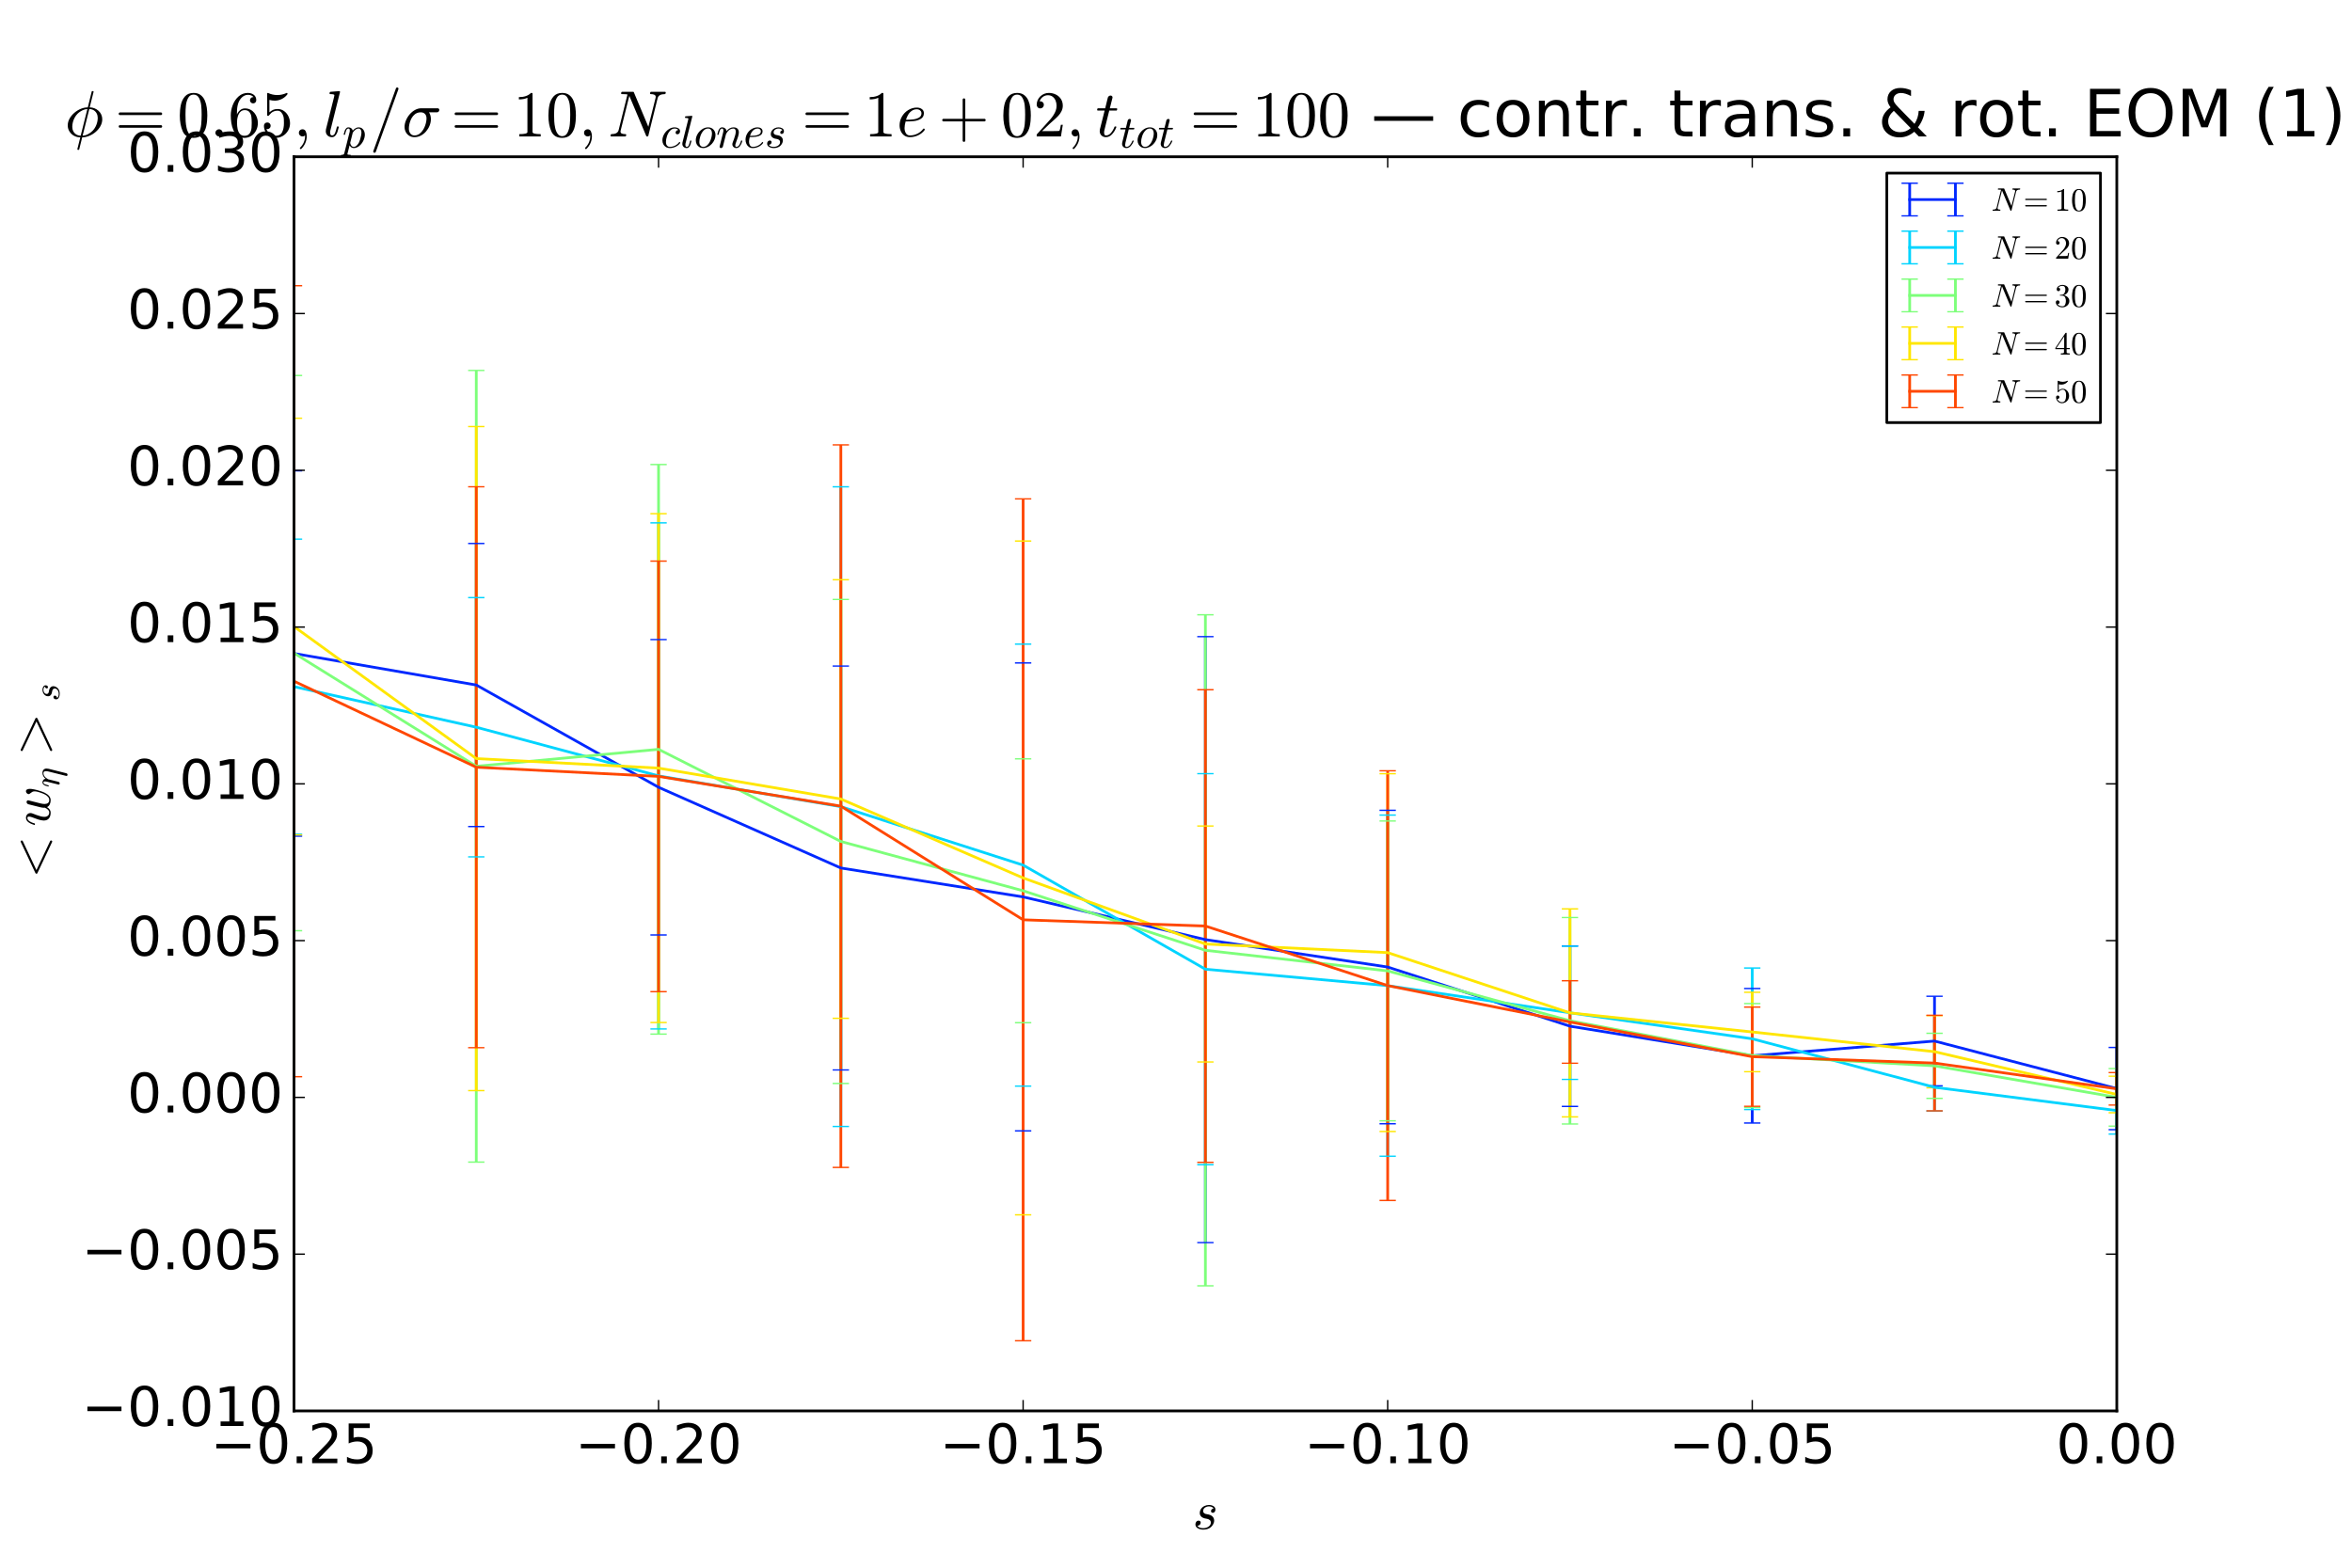 <?xml version="1.0" encoding="utf-8" standalone="no"?>
<!DOCTYPE svg PUBLIC "-//W3C//DTD SVG 1.1//EN"
  "http://www.w3.org/Graphics/SVG/1.1/DTD/svg11.dtd">
<!-- Created with matplotlib (https://matplotlib.org/) -->
<svg height="576pt" version="1.1" viewBox="0 0 864 576" width="864pt" xmlns="http://www.w3.org/2000/svg" xmlns:xlink="http://www.w3.org/1999/xlink">
 <defs>
  <style type="text/css">
*{stroke-linecap:butt;stroke-linejoin:round;}
  </style>
 </defs>
 <g id="figure_1">
  <g id="patch_1">
   <path d="M 0 576 
L 864 576 
L 864 0 
L 0 0 
z
" style="fill:#ffffff;"/>
  </g>
  <g id="axes_1">
   <g id="patch_2">
    <path d="M 108 518.4 
L 777.6 518.4 
L 777.6 57.6 
L 108 57.6 
z
" style="fill:#ffffff;"/>
   </g>
   <g id="LineCollection_1">
    <path clip-path="url(#p0522f3d1a9)" d="M 108 307.209 
L 108 172.985 
" style="fill:none;stroke:#0028ff;"/>
    <path clip-path="url(#p0522f3d1a9)" d="M 174.96 303.682 
L 174.96 199.695 
" style="fill:none;stroke:#0028ff;"/>
    <path clip-path="url(#p0522f3d1a9)" d="M 241.92 343.528 
L 241.92 235 
" style="fill:none;stroke:#0028ff;"/>
    <path clip-path="url(#p0522f3d1a9)" d="M 308.88 393.121 
L 308.88 244.719 
" style="fill:none;stroke:#0028ff;"/>
    <path clip-path="url(#p0522f3d1a9)" d="M 375.84 415.509 
L 375.84 243.578 
" style="fill:none;stroke:#0028ff;"/>
    <path clip-path="url(#p0522f3d1a9)" d="M 442.8 456.547 
L 442.8 233.913 
" style="fill:none;stroke:#0028ff;"/>
    <path clip-path="url(#p0522f3d1a9)" d="M 509.76 412.896 
L 509.76 297.72 
" style="fill:none;stroke:#0028ff;"/>
    <path clip-path="url(#p0522f3d1a9)" d="M 576.72 406.523 
L 576.72 347.565 
" style="fill:none;stroke:#0028ff;"/>
    <path clip-path="url(#p0522f3d1a9)" d="M 643.68 412.625 
L 643.68 363.208 
" style="fill:none;stroke:#0028ff;"/>
    <path clip-path="url(#p0522f3d1a9)" d="M 710.64 398.964 
L 710.64 366.051 
" style="fill:none;stroke:#0028ff;"/>
    <path clip-path="url(#p0522f3d1a9)" d="M 777.6 415.071 
L 777.6 384.868 
" style="fill:none;stroke:#0028ff;"/>
   </g>
   <g id="LineCollection_2">
    <path clip-path="url(#p0522f3d1a9)" d="M 108 306.503 
L 108 198.084 
" style="fill:none;stroke:#00d4ff;"/>
    <path clip-path="url(#p0522f3d1a9)" d="M 174.96 314.831 
L 174.96 219.564 
" style="fill:none;stroke:#00d4ff;"/>
    <path clip-path="url(#p0522f3d1a9)" d="M 241.92 378.048 
L 241.92 192.108 
" style="fill:none;stroke:#00d4ff;"/>
    <path clip-path="url(#p0522f3d1a9)" d="M 308.88 413.887 
L 308.88 178.863 
" style="fill:none;stroke:#00d4ff;"/>
    <path clip-path="url(#p0522f3d1a9)" d="M 375.84 399.062 
L 375.84 236.669 
" style="fill:none;stroke:#00d4ff;"/>
    <path clip-path="url(#p0522f3d1a9)" d="M 442.8 427.952 
L 442.8 284.256 
" style="fill:none;stroke:#00d4ff;"/>
    <path clip-path="url(#p0522f3d1a9)" d="M 509.76 424.823 
L 509.76 299.479 
" style="fill:none;stroke:#00d4ff;"/>
    <path clip-path="url(#p0522f3d1a9)" d="M 576.72 396.601 
L 576.72 347.646 
" style="fill:none;stroke:#00d4ff;"/>
    <path clip-path="url(#p0522f3d1a9)" d="M 643.68 407.671 
L 643.68 355.675 
" style="fill:none;stroke:#00d4ff;"/>
    <path clip-path="url(#p0522f3d1a9)" d="M 710.64 408.215 
L 710.64 390.772 
" style="fill:none;stroke:#00d4ff;"/>
    <path clip-path="url(#p0522f3d1a9)" d="M 777.6 416.671 
L 777.6 399.435 
" style="fill:none;stroke:#00d4ff;"/>
   </g>
   <g id="LineCollection_3">
    <path clip-path="url(#p0522f3d1a9)" d="M 108 341.956 
L 108 137.969 
" style="fill:none;stroke:#7dff7a;"/>
    <path clip-path="url(#p0522f3d1a9)" d="M 174.96 426.976 
L 174.96 136.111 
" style="fill:none;stroke:#7dff7a;"/>
    <path clip-path="url(#p0522f3d1a9)" d="M 241.92 379.954 
L 241.92 170.677 
" style="fill:none;stroke:#7dff7a;"/>
    <path clip-path="url(#p0522f3d1a9)" d="M 308.88 398.089 
L 308.88 220.252 
" style="fill:none;stroke:#7dff7a;"/>
    <path clip-path="url(#p0522f3d1a9)" d="M 375.84 375.752 
L 375.84 278.821 
" style="fill:none;stroke:#7dff7a;"/>
    <path clip-path="url(#p0522f3d1a9)" d="M 442.8 472.436 
L 442.8 225.884 
" style="fill:none;stroke:#7dff7a;"/>
    <path clip-path="url(#p0522f3d1a9)" d="M 509.76 411.808 
L 509.76 301.65 
" style="fill:none;stroke:#7dff7a;"/>
    <path clip-path="url(#p0522f3d1a9)" d="M 576.72 412.981 
L 576.72 337.109 
" style="fill:none;stroke:#7dff7a;"/>
    <path clip-path="url(#p0522f3d1a9)" d="M 643.68 406.938 
L 643.68 368.732 
" style="fill:none;stroke:#7dff7a;"/>
    <path clip-path="url(#p0522f3d1a9)" d="M 710.64 403.568 
L 710.64 379.65 
" style="fill:none;stroke:#7dff7a;"/>
    <path clip-path="url(#p0522f3d1a9)" d="M 777.6 413.767 
L 777.6 392.616 
" style="fill:none;stroke:#7dff7a;"/>
   </g>
   <g id="LineCollection_4">
    <path clip-path="url(#p0522f3d1a9)" d="M 108 306.745 
L 108 153.667 
" style="fill:none;stroke:#ffe600;"/>
    <path clip-path="url(#p0522f3d1a9)" d="M 174.96 400.718 
L 174.96 156.724 
" style="fill:none;stroke:#ffe600;"/>
    <path clip-path="url(#p0522f3d1a9)" d="M 241.92 375.689 
L 241.92 188.749 
" style="fill:none;stroke:#ffe600;"/>
    <path clip-path="url(#p0522f3d1a9)" d="M 308.88 374.144 
L 308.88 213.002 
" style="fill:none;stroke:#ffe600;"/>
    <path clip-path="url(#p0522f3d1a9)" d="M 375.84 446.351 
L 375.84 198.787 
" style="fill:none;stroke:#ffe600;"/>
    <path clip-path="url(#p0522f3d1a9)" d="M 442.8 390.197 
L 442.8 303.496 
" style="fill:none;stroke:#ffe600;"/>
    <path clip-path="url(#p0522f3d1a9)" d="M 509.76 415.739 
L 509.76 284.281 
" style="fill:none;stroke:#ffe600;"/>
    <path clip-path="url(#p0522f3d1a9)" d="M 576.72 410.367 
L 576.72 333.939 
" style="fill:none;stroke:#ffe600;"/>
    <path clip-path="url(#p0522f3d1a9)" d="M 643.68 393.763 
L 643.68 364.578 
" style="fill:none;stroke:#ffe600;"/>
    <path clip-path="url(#p0522f3d1a9)" d="M 710.64 399.669 
L 710.64 373.153 
" style="fill:none;stroke:#ffe600;"/>
    <path clip-path="url(#p0522f3d1a9)" d="M 777.6 408.839 
L 777.6 395.425 
" style="fill:none;stroke:#ffe600;"/>
   </g>
   <g id="LineCollection_5">
    <path clip-path="url(#p0522f3d1a9)" d="M 108 395.596 
L 108 104.97 
" style="fill:none;stroke:#ff4700;"/>
    <path clip-path="url(#p0522f3d1a9)" d="M 174.96 384.938 
L 174.96 178.846 
" style="fill:none;stroke:#ff4700;"/>
    <path clip-path="url(#p0522f3d1a9)" d="M 241.92 364.362 
L 241.92 206.158 
" style="fill:none;stroke:#ff4700;"/>
    <path clip-path="url(#p0522f3d1a9)" d="M 308.88 428.937 
L 308.88 163.456 
" style="fill:none;stroke:#ff4700;"/>
    <path clip-path="url(#p0522f3d1a9)" d="M 375.84 492.613 
L 375.84 183.296 
" style="fill:none;stroke:#ff4700;"/>
    <path clip-path="url(#p0522f3d1a9)" d="M 442.8 427.077 
L 442.8 253.418 
" style="fill:none;stroke:#ff4700;"/>
    <path clip-path="url(#p0522f3d1a9)" d="M 509.76 441.074 
L 509.76 283.195 
" style="fill:none;stroke:#ff4700;"/>
    <path clip-path="url(#p0522f3d1a9)" d="M 576.72 390.652 
L 576.72 360.35 
" style="fill:none;stroke:#ff4700;"/>
    <path clip-path="url(#p0522f3d1a9)" d="M 643.68 406.479 
L 643.68 370.016 
" style="fill:none;stroke:#ff4700;"/>
    <path clip-path="url(#p0522f3d1a9)" d="M 710.64 408.154 
L 710.64 373.039 
" style="fill:none;stroke:#ff4700;"/>
    <path clip-path="url(#p0522f3d1a9)" d="M 777.6 406.021 
L 777.6 394.086 
" style="fill:none;stroke:#ff4700;"/>
   </g>
   <g id="line2d_1">
    <defs>
     <path d="M 3 0 
L -3 -0 
" id="mef9defdd61" style="stroke:#0028ff;stroke-width:0.5;"/>
    </defs>
    <g clip-path="url(#p0522f3d1a9)">
     <use style="fill:#0028ff;stroke:#0028ff;stroke-width:0.5;" x="108" xlink:href="#mef9defdd61" y="307.209"/>
     <use style="fill:#0028ff;stroke:#0028ff;stroke-width:0.5;" x="174.96" xlink:href="#mef9defdd61" y="303.682"/>
     <use style="fill:#0028ff;stroke:#0028ff;stroke-width:0.5;" x="241.92" xlink:href="#mef9defdd61" y="343.528"/>
     <use style="fill:#0028ff;stroke:#0028ff;stroke-width:0.5;" x="308.88" xlink:href="#mef9defdd61" y="393.121"/>
     <use style="fill:#0028ff;stroke:#0028ff;stroke-width:0.5;" x="375.84" xlink:href="#mef9defdd61" y="415.509"/>
     <use style="fill:#0028ff;stroke:#0028ff;stroke-width:0.5;" x="442.8" xlink:href="#mef9defdd61" y="456.547"/>
     <use style="fill:#0028ff;stroke:#0028ff;stroke-width:0.5;" x="509.76" xlink:href="#mef9defdd61" y="412.896"/>
     <use style="fill:#0028ff;stroke:#0028ff;stroke-width:0.5;" x="576.72" xlink:href="#mef9defdd61" y="406.523"/>
     <use style="fill:#0028ff;stroke:#0028ff;stroke-width:0.5;" x="643.68" xlink:href="#mef9defdd61" y="412.625"/>
     <use style="fill:#0028ff;stroke:#0028ff;stroke-width:0.5;" x="710.64" xlink:href="#mef9defdd61" y="398.964"/>
     <use style="fill:#0028ff;stroke:#0028ff;stroke-width:0.5;" x="777.6" xlink:href="#mef9defdd61" y="415.071"/>
    </g>
   </g>
   <g id="line2d_2">
    <g clip-path="url(#p0522f3d1a9)">
     <use style="fill:#0028ff;stroke:#0028ff;stroke-width:0.5;" x="108" xlink:href="#mef9defdd61" y="172.985"/>
     <use style="fill:#0028ff;stroke:#0028ff;stroke-width:0.5;" x="174.96" xlink:href="#mef9defdd61" y="199.695"/>
     <use style="fill:#0028ff;stroke:#0028ff;stroke-width:0.5;" x="241.92" xlink:href="#mef9defdd61" y="235"/>
     <use style="fill:#0028ff;stroke:#0028ff;stroke-width:0.5;" x="308.88" xlink:href="#mef9defdd61" y="244.719"/>
     <use style="fill:#0028ff;stroke:#0028ff;stroke-width:0.5;" x="375.84" xlink:href="#mef9defdd61" y="243.578"/>
     <use style="fill:#0028ff;stroke:#0028ff;stroke-width:0.5;" x="442.8" xlink:href="#mef9defdd61" y="233.913"/>
     <use style="fill:#0028ff;stroke:#0028ff;stroke-width:0.5;" x="509.76" xlink:href="#mef9defdd61" y="297.72"/>
     <use style="fill:#0028ff;stroke:#0028ff;stroke-width:0.5;" x="576.72" xlink:href="#mef9defdd61" y="347.565"/>
     <use style="fill:#0028ff;stroke:#0028ff;stroke-width:0.5;" x="643.68" xlink:href="#mef9defdd61" y="363.208"/>
     <use style="fill:#0028ff;stroke:#0028ff;stroke-width:0.5;" x="710.64" xlink:href="#mef9defdd61" y="366.051"/>
     <use style="fill:#0028ff;stroke:#0028ff;stroke-width:0.5;" x="777.6" xlink:href="#mef9defdd61" y="384.868"/>
    </g>
   </g>
   <g id="line2d_3">
    <defs>
     <path d="M 3 0 
L -3 -0 
" id="mc46ee61c15" style="stroke:#00d4ff;stroke-width:0.5;"/>
    </defs>
    <g clip-path="url(#p0522f3d1a9)">
     <use style="fill:#00d4ff;stroke:#00d4ff;stroke-width:0.5;" x="108" xlink:href="#mc46ee61c15" y="306.503"/>
     <use style="fill:#00d4ff;stroke:#00d4ff;stroke-width:0.5;" x="174.96" xlink:href="#mc46ee61c15" y="314.831"/>
     <use style="fill:#00d4ff;stroke:#00d4ff;stroke-width:0.5;" x="241.92" xlink:href="#mc46ee61c15" y="378.048"/>
     <use style="fill:#00d4ff;stroke:#00d4ff;stroke-width:0.5;" x="308.88" xlink:href="#mc46ee61c15" y="413.887"/>
     <use style="fill:#00d4ff;stroke:#00d4ff;stroke-width:0.5;" x="375.84" xlink:href="#mc46ee61c15" y="399.062"/>
     <use style="fill:#00d4ff;stroke:#00d4ff;stroke-width:0.5;" x="442.8" xlink:href="#mc46ee61c15" y="427.952"/>
     <use style="fill:#00d4ff;stroke:#00d4ff;stroke-width:0.5;" x="509.76" xlink:href="#mc46ee61c15" y="424.823"/>
     <use style="fill:#00d4ff;stroke:#00d4ff;stroke-width:0.5;" x="576.72" xlink:href="#mc46ee61c15" y="396.601"/>
     <use style="fill:#00d4ff;stroke:#00d4ff;stroke-width:0.5;" x="643.68" xlink:href="#mc46ee61c15" y="407.671"/>
     <use style="fill:#00d4ff;stroke:#00d4ff;stroke-width:0.5;" x="710.64" xlink:href="#mc46ee61c15" y="408.215"/>
     <use style="fill:#00d4ff;stroke:#00d4ff;stroke-width:0.5;" x="777.6" xlink:href="#mc46ee61c15" y="416.671"/>
    </g>
   </g>
   <g id="line2d_4">
    <g clip-path="url(#p0522f3d1a9)">
     <use style="fill:#00d4ff;stroke:#00d4ff;stroke-width:0.5;" x="108" xlink:href="#mc46ee61c15" y="198.084"/>
     <use style="fill:#00d4ff;stroke:#00d4ff;stroke-width:0.5;" x="174.96" xlink:href="#mc46ee61c15" y="219.564"/>
     <use style="fill:#00d4ff;stroke:#00d4ff;stroke-width:0.5;" x="241.92" xlink:href="#mc46ee61c15" y="192.108"/>
     <use style="fill:#00d4ff;stroke:#00d4ff;stroke-width:0.5;" x="308.88" xlink:href="#mc46ee61c15" y="178.863"/>
     <use style="fill:#00d4ff;stroke:#00d4ff;stroke-width:0.5;" x="375.84" xlink:href="#mc46ee61c15" y="236.669"/>
     <use style="fill:#00d4ff;stroke:#00d4ff;stroke-width:0.5;" x="442.8" xlink:href="#mc46ee61c15" y="284.256"/>
     <use style="fill:#00d4ff;stroke:#00d4ff;stroke-width:0.5;" x="509.76" xlink:href="#mc46ee61c15" y="299.479"/>
     <use style="fill:#00d4ff;stroke:#00d4ff;stroke-width:0.5;" x="576.72" xlink:href="#mc46ee61c15" y="347.646"/>
     <use style="fill:#00d4ff;stroke:#00d4ff;stroke-width:0.5;" x="643.68" xlink:href="#mc46ee61c15" y="355.675"/>
     <use style="fill:#00d4ff;stroke:#00d4ff;stroke-width:0.5;" x="710.64" xlink:href="#mc46ee61c15" y="390.772"/>
     <use style="fill:#00d4ff;stroke:#00d4ff;stroke-width:0.5;" x="777.6" xlink:href="#mc46ee61c15" y="399.435"/>
    </g>
   </g>
   <g id="line2d_5">
    <defs>
     <path d="M 3 0 
L -3 -0 
" id="mb14005a8df" style="stroke:#7dff7a;stroke-width:0.5;"/>
    </defs>
    <g clip-path="url(#p0522f3d1a9)">
     <use style="fill:#7dff7a;stroke:#7dff7a;stroke-width:0.5;" x="108" xlink:href="#mb14005a8df" y="341.956"/>
     <use style="fill:#7dff7a;stroke:#7dff7a;stroke-width:0.5;" x="174.96" xlink:href="#mb14005a8df" y="426.976"/>
     <use style="fill:#7dff7a;stroke:#7dff7a;stroke-width:0.5;" x="241.92" xlink:href="#mb14005a8df" y="379.954"/>
     <use style="fill:#7dff7a;stroke:#7dff7a;stroke-width:0.5;" x="308.88" xlink:href="#mb14005a8df" y="398.089"/>
     <use style="fill:#7dff7a;stroke:#7dff7a;stroke-width:0.5;" x="375.84" xlink:href="#mb14005a8df" y="375.752"/>
     <use style="fill:#7dff7a;stroke:#7dff7a;stroke-width:0.5;" x="442.8" xlink:href="#mb14005a8df" y="472.436"/>
     <use style="fill:#7dff7a;stroke:#7dff7a;stroke-width:0.5;" x="509.76" xlink:href="#mb14005a8df" y="411.808"/>
     <use style="fill:#7dff7a;stroke:#7dff7a;stroke-width:0.5;" x="576.72" xlink:href="#mb14005a8df" y="412.981"/>
     <use style="fill:#7dff7a;stroke:#7dff7a;stroke-width:0.5;" x="643.68" xlink:href="#mb14005a8df" y="406.938"/>
     <use style="fill:#7dff7a;stroke:#7dff7a;stroke-width:0.5;" x="710.64" xlink:href="#mb14005a8df" y="403.568"/>
     <use style="fill:#7dff7a;stroke:#7dff7a;stroke-width:0.5;" x="777.6" xlink:href="#mb14005a8df" y="413.767"/>
    </g>
   </g>
   <g id="line2d_6">
    <g clip-path="url(#p0522f3d1a9)">
     <use style="fill:#7dff7a;stroke:#7dff7a;stroke-width:0.5;" x="108" xlink:href="#mb14005a8df" y="137.969"/>
     <use style="fill:#7dff7a;stroke:#7dff7a;stroke-width:0.5;" x="174.96" xlink:href="#mb14005a8df" y="136.111"/>
     <use style="fill:#7dff7a;stroke:#7dff7a;stroke-width:0.5;" x="241.92" xlink:href="#mb14005a8df" y="170.677"/>
     <use style="fill:#7dff7a;stroke:#7dff7a;stroke-width:0.5;" x="308.88" xlink:href="#mb14005a8df" y="220.252"/>
     <use style="fill:#7dff7a;stroke:#7dff7a;stroke-width:0.5;" x="375.84" xlink:href="#mb14005a8df" y="278.821"/>
     <use style="fill:#7dff7a;stroke:#7dff7a;stroke-width:0.5;" x="442.8" xlink:href="#mb14005a8df" y="225.884"/>
     <use style="fill:#7dff7a;stroke:#7dff7a;stroke-width:0.5;" x="509.76" xlink:href="#mb14005a8df" y="301.65"/>
     <use style="fill:#7dff7a;stroke:#7dff7a;stroke-width:0.5;" x="576.72" xlink:href="#mb14005a8df" y="337.109"/>
     <use style="fill:#7dff7a;stroke:#7dff7a;stroke-width:0.5;" x="643.68" xlink:href="#mb14005a8df" y="368.732"/>
     <use style="fill:#7dff7a;stroke:#7dff7a;stroke-width:0.5;" x="710.64" xlink:href="#mb14005a8df" y="379.65"/>
     <use style="fill:#7dff7a;stroke:#7dff7a;stroke-width:0.5;" x="777.6" xlink:href="#mb14005a8df" y="392.616"/>
    </g>
   </g>
   <g id="line2d_7">
    <defs>
     <path d="M 3 0 
L -3 -0 
" id="ma431dd8c65" style="stroke:#ffe600;stroke-width:0.5;"/>
    </defs>
    <g clip-path="url(#p0522f3d1a9)">
     <use style="fill:#ffe600;stroke:#ffe600;stroke-width:0.5;" x="108" xlink:href="#ma431dd8c65" y="306.745"/>
     <use style="fill:#ffe600;stroke:#ffe600;stroke-width:0.5;" x="174.96" xlink:href="#ma431dd8c65" y="400.718"/>
     <use style="fill:#ffe600;stroke:#ffe600;stroke-width:0.5;" x="241.92" xlink:href="#ma431dd8c65" y="375.689"/>
     <use style="fill:#ffe600;stroke:#ffe600;stroke-width:0.5;" x="308.88" xlink:href="#ma431dd8c65" y="374.144"/>
     <use style="fill:#ffe600;stroke:#ffe600;stroke-width:0.5;" x="375.84" xlink:href="#ma431dd8c65" y="446.351"/>
     <use style="fill:#ffe600;stroke:#ffe600;stroke-width:0.5;" x="442.8" xlink:href="#ma431dd8c65" y="390.197"/>
     <use style="fill:#ffe600;stroke:#ffe600;stroke-width:0.5;" x="509.76" xlink:href="#ma431dd8c65" y="415.739"/>
     <use style="fill:#ffe600;stroke:#ffe600;stroke-width:0.5;" x="576.72" xlink:href="#ma431dd8c65" y="410.367"/>
     <use style="fill:#ffe600;stroke:#ffe600;stroke-width:0.5;" x="643.68" xlink:href="#ma431dd8c65" y="393.763"/>
     <use style="fill:#ffe600;stroke:#ffe600;stroke-width:0.5;" x="710.64" xlink:href="#ma431dd8c65" y="399.669"/>
     <use style="fill:#ffe600;stroke:#ffe600;stroke-width:0.5;" x="777.6" xlink:href="#ma431dd8c65" y="408.839"/>
    </g>
   </g>
   <g id="line2d_8">
    <g clip-path="url(#p0522f3d1a9)">
     <use style="fill:#ffe600;stroke:#ffe600;stroke-width:0.5;" x="108" xlink:href="#ma431dd8c65" y="153.667"/>
     <use style="fill:#ffe600;stroke:#ffe600;stroke-width:0.5;" x="174.96" xlink:href="#ma431dd8c65" y="156.724"/>
     <use style="fill:#ffe600;stroke:#ffe600;stroke-width:0.5;" x="241.92" xlink:href="#ma431dd8c65" y="188.749"/>
     <use style="fill:#ffe600;stroke:#ffe600;stroke-width:0.5;" x="308.88" xlink:href="#ma431dd8c65" y="213.002"/>
     <use style="fill:#ffe600;stroke:#ffe600;stroke-width:0.5;" x="375.84" xlink:href="#ma431dd8c65" y="198.787"/>
     <use style="fill:#ffe600;stroke:#ffe600;stroke-width:0.5;" x="442.8" xlink:href="#ma431dd8c65" y="303.496"/>
     <use style="fill:#ffe600;stroke:#ffe600;stroke-width:0.5;" x="509.76" xlink:href="#ma431dd8c65" y="284.281"/>
     <use style="fill:#ffe600;stroke:#ffe600;stroke-width:0.5;" x="576.72" xlink:href="#ma431dd8c65" y="333.939"/>
     <use style="fill:#ffe600;stroke:#ffe600;stroke-width:0.5;" x="643.68" xlink:href="#ma431dd8c65" y="364.578"/>
     <use style="fill:#ffe600;stroke:#ffe600;stroke-width:0.5;" x="710.64" xlink:href="#ma431dd8c65" y="373.153"/>
     <use style="fill:#ffe600;stroke:#ffe600;stroke-width:0.5;" x="777.6" xlink:href="#ma431dd8c65" y="395.425"/>
    </g>
   </g>
   <g id="line2d_9">
    <defs>
     <path d="M 3 0 
L -3 -0 
" id="mac83b3f11f" style="stroke:#ff4700;stroke-width:0.5;"/>
    </defs>
    <g clip-path="url(#p0522f3d1a9)">
     <use style="fill:#ff4700;stroke:#ff4700;stroke-width:0.5;" x="108" xlink:href="#mac83b3f11f" y="395.596"/>
     <use style="fill:#ff4700;stroke:#ff4700;stroke-width:0.5;" x="174.96" xlink:href="#mac83b3f11f" y="384.938"/>
     <use style="fill:#ff4700;stroke:#ff4700;stroke-width:0.5;" x="241.92" xlink:href="#mac83b3f11f" y="364.362"/>
     <use style="fill:#ff4700;stroke:#ff4700;stroke-width:0.5;" x="308.88" xlink:href="#mac83b3f11f" y="428.937"/>
     <use style="fill:#ff4700;stroke:#ff4700;stroke-width:0.5;" x="375.84" xlink:href="#mac83b3f11f" y="492.613"/>
     <use style="fill:#ff4700;stroke:#ff4700;stroke-width:0.5;" x="442.8" xlink:href="#mac83b3f11f" y="427.077"/>
     <use style="fill:#ff4700;stroke:#ff4700;stroke-width:0.5;" x="509.76" xlink:href="#mac83b3f11f" y="441.074"/>
     <use style="fill:#ff4700;stroke:#ff4700;stroke-width:0.5;" x="576.72" xlink:href="#mac83b3f11f" y="390.652"/>
     <use style="fill:#ff4700;stroke:#ff4700;stroke-width:0.5;" x="643.68" xlink:href="#mac83b3f11f" y="406.479"/>
     <use style="fill:#ff4700;stroke:#ff4700;stroke-width:0.5;" x="710.64" xlink:href="#mac83b3f11f" y="408.154"/>
     <use style="fill:#ff4700;stroke:#ff4700;stroke-width:0.5;" x="777.6" xlink:href="#mac83b3f11f" y="406.021"/>
    </g>
   </g>
   <g id="line2d_10">
    <g clip-path="url(#p0522f3d1a9)">
     <use style="fill:#ff4700;stroke:#ff4700;stroke-width:0.5;" x="108" xlink:href="#mac83b3f11f" y="104.97"/>
     <use style="fill:#ff4700;stroke:#ff4700;stroke-width:0.5;" x="174.96" xlink:href="#mac83b3f11f" y="178.846"/>
     <use style="fill:#ff4700;stroke:#ff4700;stroke-width:0.5;" x="241.92" xlink:href="#mac83b3f11f" y="206.158"/>
     <use style="fill:#ff4700;stroke:#ff4700;stroke-width:0.5;" x="308.88" xlink:href="#mac83b3f11f" y="163.456"/>
     <use style="fill:#ff4700;stroke:#ff4700;stroke-width:0.5;" x="375.84" xlink:href="#mac83b3f11f" y="183.296"/>
     <use style="fill:#ff4700;stroke:#ff4700;stroke-width:0.5;" x="442.8" xlink:href="#mac83b3f11f" y="253.418"/>
     <use style="fill:#ff4700;stroke:#ff4700;stroke-width:0.5;" x="509.76" xlink:href="#mac83b3f11f" y="283.195"/>
     <use style="fill:#ff4700;stroke:#ff4700;stroke-width:0.5;" x="576.72" xlink:href="#mac83b3f11f" y="360.35"/>
     <use style="fill:#ff4700;stroke:#ff4700;stroke-width:0.5;" x="643.68" xlink:href="#mac83b3f11f" y="370.016"/>
     <use style="fill:#ff4700;stroke:#ff4700;stroke-width:0.5;" x="710.64" xlink:href="#mac83b3f11f" y="373.039"/>
     <use style="fill:#ff4700;stroke:#ff4700;stroke-width:0.5;" x="777.6" xlink:href="#mac83b3f11f" y="394.086"/>
    </g>
   </g>
   <g id="line2d_11">
    <path clip-path="url(#p0522f3d1a9)" d="M 108 240.097 
L 174.96 251.689 
L 241.92 289.264 
L 308.88 318.92 
L 375.84 329.543 
L 442.8 345.23 
L 509.76 355.308 
L 576.72 377.044 
L 643.68 387.917 
L 710.64 382.508 
L 777.6 399.969 
" style="fill:none;stroke:#0028ff;stroke-linecap:square;"/>
   </g>
   <g id="line2d_12">
    <path clip-path="url(#p0522f3d1a9)" d="M 108 252.293 
L 174.96 267.198 
L 241.92 285.078 
L 308.88 296.375 
L 375.84 317.865 
L 442.8 356.104 
L 509.76 362.151 
L 576.72 372.124 
L 643.68 381.673 
L 710.64 399.493 
L 777.6 408.053 
" style="fill:none;stroke:#00d4ff;stroke-linecap:square;"/>
   </g>
   <g id="line2d_13">
    <path clip-path="url(#p0522f3d1a9)" d="M 108 239.962 
L 174.96 281.543 
L 241.92 275.315 
L 308.88 309.171 
L 375.84 327.286 
L 442.8 349.16 
L 509.76 356.729 
L 576.72 375.045 
L 643.68 387.835 
L 710.64 391.609 
L 777.6 403.191 
" style="fill:none;stroke:#7dff7a;stroke-linecap:square;"/>
   </g>
   <g id="line2d_14">
    <path clip-path="url(#p0522f3d1a9)" d="M 108 230.206 
L 174.96 278.721 
L 241.92 282.219 
L 308.88 293.573 
L 375.84 322.569 
L 442.8 346.846 
L 509.76 350.01 
L 576.72 372.153 
L 643.68 379.171 
L 710.64 386.411 
L 777.6 402.132 
" style="fill:none;stroke:#ffe600;stroke-linecap:square;"/>
   </g>
   <g id="line2d_15">
    <path clip-path="url(#p0522f3d1a9)" d="M 108 250.283 
L 174.96 281.892 
L 241.92 285.26 
L 308.88 296.197 
L 375.84 337.955 
L 442.8 340.247 
L 509.76 362.134 
L 576.72 375.501 
L 643.68 388.248 
L 710.64 390.597 
L 777.6 400.054 
" style="fill:none;stroke:#ff4700;stroke-linecap:square;"/>
   </g>
   <g id="patch_3">
    <path d="M 108 518.4 
L 108 57.6 
" style="fill:none;stroke:#000000;stroke-linecap:square;stroke-linejoin:miter;"/>
   </g>
   <g id="patch_4">
    <path d="M 777.6 518.4 
L 777.6 57.6 
" style="fill:none;stroke:#000000;stroke-linecap:square;stroke-linejoin:miter;"/>
   </g>
   <g id="patch_5">
    <path d="M 108 518.4 
L 777.6 518.4 
" style="fill:none;stroke:#000000;stroke-linecap:square;stroke-linejoin:miter;"/>
   </g>
   <g id="patch_6">
    <path d="M 108 57.6 
L 777.6 57.6 
" style="fill:none;stroke:#000000;stroke-linecap:square;stroke-linejoin:miter;"/>
   </g>
   <g id="matplotlib.axis_1">
    <g id="xtick_1">
     <g id="line2d_16">
      <defs>
       <path d="M 0 0 
L 0 -4 
" id="mccebf51727" style="stroke:#000000;stroke-width:0.5;"/>
      </defs>
      <g>
       <use style="stroke:#000000;stroke-width:0.5;" x="108" xlink:href="#mccebf51727" y="518.4"/>
      </g>
     </g>
     <g id="line2d_17">
      <defs>
       <path d="M 0 0 
L 0 4 
" id="ma0761a0c26" style="stroke:#000000;stroke-width:0.5;"/>
      </defs>
      <g>
       <use style="stroke:#000000;stroke-width:0.5;" x="108" xlink:href="#ma0761a0c26" y="57.6"/>
      </g>
     </g>
     <g id="text_1">
      <!-- −0.25 -->
      <defs>
       <path d="M 10.594 35.5 
L 73.188 35.5 
L 73.188 27.203 
L 10.594 27.203 
z
" id="DejaVuSans-8722"/>
       <path d="M 31.781 66.406 
Q 24.172 66.406 20.328 58.906 
Q 16.5 51.422 16.5 36.375 
Q 16.5 21.391 20.328 13.891 
Q 24.172 6.391 31.781 6.391 
Q 39.453 6.391 43.281 13.891 
Q 47.125 21.391 47.125 36.375 
Q 47.125 51.422 43.281 58.906 
Q 39.453 66.406 31.781 66.406 
z
M 31.781 74.219 
Q 44.047 74.219 50.516 64.516 
Q 56.984 54.828 56.984 36.375 
Q 56.984 17.969 50.516 8.266 
Q 44.047 -1.422 31.781 -1.422 
Q 19.531 -1.422 13.062 8.266 
Q 6.594 17.969 6.594 36.375 
Q 6.594 54.828 13.062 64.516 
Q 19.531 74.219 31.781 74.219 
z
" id="DejaVuSans-48"/>
       <path d="M 10.688 12.406 
L 21 12.406 
L 21 0 
L 10.688 0 
z
" id="DejaVuSans-46"/>
       <path d="M 19.188 8.297 
L 53.609 8.297 
L 53.609 0 
L 7.328 0 
L 7.328 8.297 
Q 12.938 14.109 22.625 23.891 
Q 32.328 33.688 34.812 36.531 
Q 39.547 41.844 41.422 45.531 
Q 43.312 49.219 43.312 52.781 
Q 43.312 58.594 39.234 62.25 
Q 35.156 65.922 28.609 65.922 
Q 23.969 65.922 18.812 64.312 
Q 13.672 62.703 7.812 59.422 
L 7.812 69.391 
Q 13.766 71.781 18.938 73 
Q 24.125 74.219 28.422 74.219 
Q 39.75 74.219 46.484 68.547 
Q 53.219 62.891 53.219 53.422 
Q 53.219 48.922 51.531 44.891 
Q 49.859 40.875 45.406 35.406 
Q 44.188 33.984 37.641 27.219 
Q 31.109 20.453 19.188 8.297 
z
" id="DejaVuSans-50"/>
       <path d="M 10.797 72.906 
L 49.516 72.906 
L 49.516 64.594 
L 19.828 64.594 
L 19.828 46.734 
Q 21.969 47.469 24.109 47.828 
Q 26.266 48.188 28.422 48.188 
Q 40.625 48.188 47.75 41.5 
Q 54.891 34.812 54.891 23.391 
Q 54.891 11.625 47.562 5.094 
Q 40.234 -1.422 26.906 -1.422 
Q 22.312 -1.422 17.547 -0.641 
Q 12.797 0.141 7.719 1.703 
L 7.719 11.625 
Q 12.109 9.234 16.797 8.062 
Q 21.484 6.891 26.703 6.891 
Q 35.156 6.891 40.078 11.328 
Q 45.016 15.766 45.016 23.391 
Q 45.016 31 40.078 35.438 
Q 35.156 39.891 26.703 39.891 
Q 22.75 39.891 18.812 39.016 
Q 14.891 38.141 10.797 36.281 
z
" id="DejaVuSans-53"/>
      </defs>
      <g transform="translate(77.355 537.597)scale(0.2 -0.2)">
       <use xlink:href="#DejaVuSans-8722"/>
       <use x="83.789" xlink:href="#DejaVuSans-48"/>
       <use x="147.412" xlink:href="#DejaVuSans-46"/>
       <use x="179.199" xlink:href="#DejaVuSans-50"/>
       <use x="242.822" xlink:href="#DejaVuSans-53"/>
      </g>
     </g>
    </g>
    <g id="xtick_2">
     <g id="line2d_18">
      <g>
       <use style="stroke:#000000;stroke-width:0.5;" x="241.92" xlink:href="#mccebf51727" y="518.4"/>
      </g>
     </g>
     <g id="line2d_19">
      <g>
       <use style="stroke:#000000;stroke-width:0.5;" x="241.92" xlink:href="#ma0761a0c26" y="57.6"/>
      </g>
     </g>
     <g id="text_2">
      <!-- −0.20 -->
      <g transform="translate(211.275 537.597)scale(0.2 -0.2)">
       <use xlink:href="#DejaVuSans-8722"/>
       <use x="83.789" xlink:href="#DejaVuSans-48"/>
       <use x="147.412" xlink:href="#DejaVuSans-46"/>
       <use x="179.199" xlink:href="#DejaVuSans-50"/>
       <use x="242.822" xlink:href="#DejaVuSans-48"/>
      </g>
     </g>
    </g>
    <g id="xtick_3">
     <g id="line2d_20">
      <g>
       <use style="stroke:#000000;stroke-width:0.5;" x="375.84" xlink:href="#mccebf51727" y="518.4"/>
      </g>
     </g>
     <g id="line2d_21">
      <g>
       <use style="stroke:#000000;stroke-width:0.5;" x="375.84" xlink:href="#ma0761a0c26" y="57.6"/>
      </g>
     </g>
     <g id="text_3">
      <!-- −0.15 -->
      <defs>
       <path d="M 12.406 8.297 
L 28.516 8.297 
L 28.516 63.922 
L 10.984 60.406 
L 10.984 69.391 
L 28.422 72.906 
L 38.281 72.906 
L 38.281 8.297 
L 54.391 8.297 
L 54.391 0 
L 12.406 0 
z
" id="DejaVuSans-49"/>
      </defs>
      <g transform="translate(345.195 537.597)scale(0.2 -0.2)">
       <use xlink:href="#DejaVuSans-8722"/>
       <use x="83.789" xlink:href="#DejaVuSans-48"/>
       <use x="147.412" xlink:href="#DejaVuSans-46"/>
       <use x="179.199" xlink:href="#DejaVuSans-49"/>
       <use x="242.822" xlink:href="#DejaVuSans-53"/>
      </g>
     </g>
    </g>
    <g id="xtick_4">
     <g id="line2d_22">
      <g>
       <use style="stroke:#000000;stroke-width:0.5;" x="509.76" xlink:href="#mccebf51727" y="518.4"/>
      </g>
     </g>
     <g id="line2d_23">
      <g>
       <use style="stroke:#000000;stroke-width:0.5;" x="509.76" xlink:href="#ma0761a0c26" y="57.6"/>
      </g>
     </g>
     <g id="text_4">
      <!-- −0.10 -->
      <g transform="translate(479.115 537.597)scale(0.2 -0.2)">
       <use xlink:href="#DejaVuSans-8722"/>
       <use x="83.789" xlink:href="#DejaVuSans-48"/>
       <use x="147.412" xlink:href="#DejaVuSans-46"/>
       <use x="179.199" xlink:href="#DejaVuSans-49"/>
       <use x="242.822" xlink:href="#DejaVuSans-48"/>
      </g>
     </g>
    </g>
    <g id="xtick_5">
     <g id="line2d_24">
      <g>
       <use style="stroke:#000000;stroke-width:0.5;" x="643.68" xlink:href="#mccebf51727" y="518.4"/>
      </g>
     </g>
     <g id="line2d_25">
      <g>
       <use style="stroke:#000000;stroke-width:0.5;" x="643.68" xlink:href="#ma0761a0c26" y="57.6"/>
      </g>
     </g>
     <g id="text_5">
      <!-- −0.05 -->
      <g transform="translate(613.035 537.597)scale(0.2 -0.2)">
       <use xlink:href="#DejaVuSans-8722"/>
       <use x="83.789" xlink:href="#DejaVuSans-48"/>
       <use x="147.412" xlink:href="#DejaVuSans-46"/>
       <use x="179.199" xlink:href="#DejaVuSans-48"/>
       <use x="242.822" xlink:href="#DejaVuSans-53"/>
      </g>
     </g>
    </g>
    <g id="xtick_6">
     <g id="line2d_26">
      <g>
       <use style="stroke:#000000;stroke-width:0.5;" x="777.6" xlink:href="#mccebf51727" y="518.4"/>
      </g>
     </g>
     <g id="line2d_27">
      <g>
       <use style="stroke:#000000;stroke-width:0.5;" x="777.6" xlink:href="#ma0761a0c26" y="57.6"/>
      </g>
     </g>
     <g id="text_6">
      <!-- 0.00 -->
      <g transform="translate(755.334 537.597)scale(0.2 -0.2)">
       <use xlink:href="#DejaVuSans-48"/>
       <use x="63.623" xlink:href="#DejaVuSans-46"/>
       <use x="95.41" xlink:href="#DejaVuSans-48"/>
       <use x="159.033" xlink:href="#DejaVuSans-48"/>
      </g>
     </g>
    </g>
    <g id="text_7">
     <!-- $s$ -->
     <defs>
      <path d="M 8.688 6.109 
Q 11.375 1.516 19.484 1.516 
Q 23 1.516 26.172 2.703 
Q 29.344 3.906 31.422 6.297 
Q 33.5 8.688 33.5 12.109 
Q 33.5 14.703 31.641 16.359 
Q 29.781 18.016 27.094 18.609 
L 21.688 19.672 
Q 17.969 20.609 15.578 23.141 
Q 13.188 25.688 13.188 29.297 
Q 13.188 33.734 15.594 37.156 
Q 18.016 40.578 21.969 42.375 
Q 25.922 44.188 30.172 44.188 
Q 34.719 44.188 38.297 42.016 
Q 41.891 39.844 41.891 35.594 
Q 41.891 33.297 40.594 31.531 
Q 39.312 29.781 37.016 29.781 
Q 35.688 29.781 34.734 30.641 
Q 33.797 31.5 33.797 32.812 
Q 33.797 33.984 34.453 35.078 
Q 35.109 36.188 36.203 36.844 
Q 37.312 37.5 38.484 37.5 
Q 37.594 39.656 35.172 40.625 
Q 32.766 41.609 29.984 41.609 
Q 27.438 41.609 24.891 40.578 
Q 22.359 39.547 20.812 37.562 
Q 19.281 35.594 19.281 32.906 
Q 19.281 31.109 20.547 29.734 
Q 21.828 28.375 23.688 27.781 
L 29.5 26.609 
Q 32.281 26.031 34.594 24.531 
Q 36.922 23.047 38.25 20.766 
Q 39.594 18.5 39.594 15.578 
Q 39.594 11.859 37.516 8.25 
Q 35.453 4.641 32.422 2.484 
Q 27.094 -1.125 19.391 -1.125 
Q 14.062 -1.125 9.609 1.312 
Q 5.172 3.766 5.172 8.594 
Q 5.172 11.328 6.75 13.344 
Q 8.344 15.375 11.078 15.375 
Q 12.703 15.375 13.797 14.391 
Q 14.891 13.422 14.891 11.812 
Q 14.891 9.516 13.172 7.812 
Q 11.469 6.109 9.188 6.109 
z
" id="Cmmi10-115"/>
     </defs>
     <g transform="translate(438.1 561.953)scale(0.2 -0.2)">
      <use transform="translate(0 0.812)" xlink:href="#Cmmi10-115"/>
     </g>
    </g>
   </g>
   <g id="matplotlib.axis_2">
    <g id="ytick_1">
     <g id="line2d_28">
      <defs>
       <path d="M 0 0 
L 4 0 
" id="m29d2512fe0" style="stroke:#000000;stroke-width:0.5;"/>
      </defs>
      <g>
       <use style="stroke:#000000;stroke-width:0.5;" x="108" xlink:href="#m29d2512fe0" y="518.4"/>
      </g>
     </g>
     <g id="line2d_29">
      <defs>
       <path d="M 0 0 
L -4 0 
" id="m3d7498dbe5" style="stroke:#000000;stroke-width:0.5;"/>
      </defs>
      <g>
       <use style="stroke:#000000;stroke-width:0.5;" x="777.6" xlink:href="#m3d7498dbe5" y="518.4"/>
      </g>
     </g>
     <g id="text_8">
      <!-- −0.010 -->
      <g transform="translate(29.984 523.919)scale(0.2 -0.2)">
       <use xlink:href="#DejaVuSans-8722"/>
       <use x="83.789" xlink:href="#DejaVuSans-48"/>
       <use x="147.412" xlink:href="#DejaVuSans-46"/>
       <use x="179.199" xlink:href="#DejaVuSans-48"/>
       <use x="242.822" xlink:href="#DejaVuSans-49"/>
       <use x="306.445" xlink:href="#DejaVuSans-48"/>
      </g>
     </g>
    </g>
    <g id="ytick_2">
     <g id="line2d_30">
      <g>
       <use style="stroke:#000000;stroke-width:0.5;" x="108" xlink:href="#m29d2512fe0" y="460.8"/>
      </g>
     </g>
     <g id="line2d_31">
      <g>
       <use style="stroke:#000000;stroke-width:0.5;" x="777.6" xlink:href="#m3d7498dbe5" y="460.8"/>
      </g>
     </g>
     <g id="text_9">
      <!-- −0.005 -->
      <g transform="translate(29.984 466.319)scale(0.2 -0.2)">
       <use xlink:href="#DejaVuSans-8722"/>
       <use x="83.789" xlink:href="#DejaVuSans-48"/>
       <use x="147.412" xlink:href="#DejaVuSans-46"/>
       <use x="179.199" xlink:href="#DejaVuSans-48"/>
       <use x="242.822" xlink:href="#DejaVuSans-48"/>
       <use x="306.445" xlink:href="#DejaVuSans-53"/>
      </g>
     </g>
    </g>
    <g id="ytick_3">
     <g id="line2d_32">
      <g>
       <use style="stroke:#000000;stroke-width:0.5;" x="108" xlink:href="#m29d2512fe0" y="403.2"/>
      </g>
     </g>
     <g id="line2d_33">
      <g>
       <use style="stroke:#000000;stroke-width:0.5;" x="777.6" xlink:href="#m3d7498dbe5" y="403.2"/>
      </g>
     </g>
     <g id="text_10">
      <!-- 0.000 -->
      <g transform="translate(46.744 408.719)scale(0.2 -0.2)">
       <use xlink:href="#DejaVuSans-48"/>
       <use x="63.623" xlink:href="#DejaVuSans-46"/>
       <use x="95.41" xlink:href="#DejaVuSans-48"/>
       <use x="159.033" xlink:href="#DejaVuSans-48"/>
       <use x="222.656" xlink:href="#DejaVuSans-48"/>
      </g>
     </g>
    </g>
    <g id="ytick_4">
     <g id="line2d_34">
      <g>
       <use style="stroke:#000000;stroke-width:0.5;" x="108" xlink:href="#m29d2512fe0" y="345.6"/>
      </g>
     </g>
     <g id="line2d_35">
      <g>
       <use style="stroke:#000000;stroke-width:0.5;" x="777.6" xlink:href="#m3d7498dbe5" y="345.6"/>
      </g>
     </g>
     <g id="text_11">
      <!-- 0.005 -->
      <g transform="translate(46.744 351.119)scale(0.2 -0.2)">
       <use xlink:href="#DejaVuSans-48"/>
       <use x="63.623" xlink:href="#DejaVuSans-46"/>
       <use x="95.41" xlink:href="#DejaVuSans-48"/>
       <use x="159.033" xlink:href="#DejaVuSans-48"/>
       <use x="222.656" xlink:href="#DejaVuSans-53"/>
      </g>
     </g>
    </g>
    <g id="ytick_5">
     <g id="line2d_36">
      <g>
       <use style="stroke:#000000;stroke-width:0.5;" x="108" xlink:href="#m29d2512fe0" y="288"/>
      </g>
     </g>
     <g id="line2d_37">
      <g>
       <use style="stroke:#000000;stroke-width:0.5;" x="777.6" xlink:href="#m3d7498dbe5" y="288"/>
      </g>
     </g>
     <g id="text_12">
      <!-- 0.010 -->
      <g transform="translate(46.744 293.519)scale(0.2 -0.2)">
       <use xlink:href="#DejaVuSans-48"/>
       <use x="63.623" xlink:href="#DejaVuSans-46"/>
       <use x="95.41" xlink:href="#DejaVuSans-48"/>
       <use x="159.033" xlink:href="#DejaVuSans-49"/>
       <use x="222.656" xlink:href="#DejaVuSans-48"/>
      </g>
     </g>
    </g>
    <g id="ytick_6">
     <g id="line2d_38">
      <g>
       <use style="stroke:#000000;stroke-width:0.5;" x="108" xlink:href="#m29d2512fe0" y="230.4"/>
      </g>
     </g>
     <g id="line2d_39">
      <g>
       <use style="stroke:#000000;stroke-width:0.5;" x="777.6" xlink:href="#m3d7498dbe5" y="230.4"/>
      </g>
     </g>
     <g id="text_13">
      <!-- 0.015 -->
      <g transform="translate(46.744 235.919)scale(0.2 -0.2)">
       <use xlink:href="#DejaVuSans-48"/>
       <use x="63.623" xlink:href="#DejaVuSans-46"/>
       <use x="95.41" xlink:href="#DejaVuSans-48"/>
       <use x="159.033" xlink:href="#DejaVuSans-49"/>
       <use x="222.656" xlink:href="#DejaVuSans-53"/>
      </g>
     </g>
    </g>
    <g id="ytick_7">
     <g id="line2d_40">
      <g>
       <use style="stroke:#000000;stroke-width:0.5;" x="108" xlink:href="#m29d2512fe0" y="172.8"/>
      </g>
     </g>
     <g id="line2d_41">
      <g>
       <use style="stroke:#000000;stroke-width:0.5;" x="777.6" xlink:href="#m3d7498dbe5" y="172.8"/>
      </g>
     </g>
     <g id="text_14">
      <!-- 0.020 -->
      <g transform="translate(46.744 178.319)scale(0.2 -0.2)">
       <use xlink:href="#DejaVuSans-48"/>
       <use x="63.623" xlink:href="#DejaVuSans-46"/>
       <use x="95.41" xlink:href="#DejaVuSans-48"/>
       <use x="159.033" xlink:href="#DejaVuSans-50"/>
       <use x="222.656" xlink:href="#DejaVuSans-48"/>
      </g>
     </g>
    </g>
    <g id="ytick_8">
     <g id="line2d_42">
      <g>
       <use style="stroke:#000000;stroke-width:0.5;" x="108" xlink:href="#m29d2512fe0" y="115.2"/>
      </g>
     </g>
     <g id="line2d_43">
      <g>
       <use style="stroke:#000000;stroke-width:0.5;" x="777.6" xlink:href="#m3d7498dbe5" y="115.2"/>
      </g>
     </g>
     <g id="text_15">
      <!-- 0.025 -->
      <g transform="translate(46.744 120.719)scale(0.2 -0.2)">
       <use xlink:href="#DejaVuSans-48"/>
       <use x="63.623" xlink:href="#DejaVuSans-46"/>
       <use x="95.41" xlink:href="#DejaVuSans-48"/>
       <use x="159.033" xlink:href="#DejaVuSans-50"/>
       <use x="222.656" xlink:href="#DejaVuSans-53"/>
      </g>
     </g>
    </g>
    <g id="ytick_9">
     <g id="line2d_44">
      <g>
       <use style="stroke:#000000;stroke-width:0.5;" x="108" xlink:href="#m29d2512fe0" y="57.6"/>
      </g>
     </g>
     <g id="line2d_45">
      <g>
       <use style="stroke:#000000;stroke-width:0.5;" x="777.6" xlink:href="#m3d7498dbe5" y="57.6"/>
      </g>
     </g>
     <g id="text_16">
      <!-- 0.030 -->
      <defs>
       <path d="M 40.578 39.312 
Q 47.656 37.797 51.625 33 
Q 55.609 28.219 55.609 21.188 
Q 55.609 10.406 48.188 4.484 
Q 40.766 -1.422 27.094 -1.422 
Q 22.516 -1.422 17.656 -0.516 
Q 12.797 0.391 7.625 2.203 
L 7.625 11.719 
Q 11.719 9.328 16.594 8.109 
Q 21.484 6.891 26.812 6.891 
Q 36.078 6.891 40.938 10.547 
Q 45.797 14.203 45.797 21.188 
Q 45.797 27.641 41.281 31.266 
Q 36.766 34.906 28.719 34.906 
L 20.219 34.906 
L 20.219 43.016 
L 29.109 43.016 
Q 36.375 43.016 40.234 45.922 
Q 44.094 48.828 44.094 54.297 
Q 44.094 59.906 40.109 62.906 
Q 36.141 65.922 28.719 65.922 
Q 24.656 65.922 20.016 65.031 
Q 15.375 64.156 9.812 62.312 
L 9.812 71.094 
Q 15.438 72.656 20.344 73.438 
Q 25.25 74.219 29.594 74.219 
Q 40.828 74.219 47.359 69.109 
Q 53.906 64.016 53.906 55.328 
Q 53.906 49.266 50.438 45.094 
Q 46.969 40.922 40.578 39.312 
z
" id="DejaVuSans-51"/>
      </defs>
      <g transform="translate(46.744 63.119)scale(0.2 -0.2)">
       <use xlink:href="#DejaVuSans-48"/>
       <use x="63.623" xlink:href="#DejaVuSans-46"/>
       <use x="95.41" xlink:href="#DejaVuSans-48"/>
       <use x="159.033" xlink:href="#DejaVuSans-51"/>
       <use x="222.656" xlink:href="#DejaVuSans-48"/>
      </g>
     </g>
    </g>
    <g id="text_17">
     <!-- $&lt;w_{\eta}&gt;_s$ -->
     <defs>
      <path d="M 9.281 23.297 
Q 8.297 23.734 8.297 25 
Q 8.297 26.266 9.625 26.906 
L 66.703 53.812 
Q 67.094 54 67.391 54 
Q 68.266 54 68.828 53.391 
Q 69.391 52.781 69.391 52 
Q 69.391 50.781 68.219 50.094 
L 14.984 25 
L 68.5 -0.297 
Q 69.391 -0.594 69.391 -2 
Q 69.391 -2.781 68.828 -3.391 
Q 68.266 -4 67.391 -4 
Q 67.094 -4 66.703 -3.812 
z
" id="Cmmi10-60"/>
      <path d="M 10.797 11.625 
Q 10.797 13.719 11.359 16.453 
Q 11.922 19.188 12.594 21.312 
Q 13.281 23.438 14.906 27.828 
Q 16.547 32.234 16.703 32.625 
Q 18.016 36.281 18.016 38.625 
Q 18.016 41.609 15.828 41.609 
Q 11.859 41.609 9.297 37.531 
Q 6.734 33.453 5.516 28.422 
Q 5.328 27.781 4.688 27.781 
L 3.516 27.781 
Q 2.688 27.781 2.688 28.719 
L 2.688 29 
Q 4.297 34.969 7.609 39.578 
Q 10.938 44.188 16.016 44.188 
Q 19.578 44.188 22.047 41.844 
Q 24.516 39.5 24.516 35.891 
Q 24.516 34.031 23.688 31.984 
Q 22.516 28.953 20.922 24.703 
Q 19.344 20.453 18.453 16.984 
Q 17.578 13.531 17.578 10.297 
Q 17.578 6.391 19.625 3.953 
Q 21.688 1.516 25.594 1.516 
Q 30.906 1.516 34.422 9.625 
Q 34.281 10.203 34.281 11.281 
Q 34.281 13.969 35.109 17.391 
L 40.719 39.891 
Q 41.062 41.219 42.281 42.156 
Q 43.5 43.109 44.922 43.109 
Q 46.094 43.109 47 42.328 
Q 47.906 41.547 47.906 40.281 
Q 47.906 39.703 47.797 39.5 
L 42.188 17.188 
Q 41.219 13.188 41.219 10.016 
Q 41.219 6.25 42.938 3.875 
Q 44.672 1.516 48.391 1.516 
Q 54.828 1.516 58.984 10.016 
Q 60.547 13.031 62.469 18.938 
Q 64.406 24.859 64.406 27.984 
Q 64.406 30.859 63.469 32.547 
Q 62.547 34.234 60.906 36.188 
Q 59.281 38.141 59.281 39.109 
Q 59.281 41.016 60.906 42.641 
Q 62.547 44.281 64.5 44.281 
Q 66.891 44.281 67.938 42.078 
Q 69 39.891 69 37.109 
Q 69 33.734 67.875 28.531 
Q 66.75 23.344 65.031 18.094 
Q 63.328 12.844 61.812 9.719 
Q 56.344 -1.125 48.188 -1.125 
Q 44 -1.125 40.531 0.484 
Q 37.062 2.094 35.406 5.609 
Q 33.797 2.734 31.172 0.797 
Q 28.562 -1.125 25.391 -1.125 
Q 18.797 -1.125 14.797 2.016 
Q 10.797 5.172 10.797 11.625 
z
" id="Cmmi10-119"/>
      <path d="M 10.688 -1.125 
Q 9.469 -1.125 8.594 -0.344 
Q 7.719 0.438 7.719 1.703 
Q 7.719 2.297 7.812 2.594 
L 15.281 32.422 
Q 16.016 35.203 16.016 37.312 
Q 16.016 41.609 13.094 41.609 
Q 9.969 41.609 8.453 37.859 
Q 6.938 34.125 5.516 28.422 
Q 5.516 28.125 5.219 27.953 
Q 4.938 27.781 4.688 27.781 
L 3.516 27.781 
Q 3.172 27.781 2.922 28.141 
Q 2.688 28.516 2.688 28.812 
Q 3.766 33.156 4.766 36.172 
Q 5.766 39.203 7.891 41.688 
Q 10.016 44.188 13.188 44.188 
Q 16.891 44.188 19.797 41.844 
Q 22.703 39.5 22.703 35.797 
Q 25.641 39.703 29.594 41.938 
Q 33.547 44.188 38.188 44.188 
Q 43.406 44.188 46.547 41.375 
Q 49.703 38.578 49.703 33.406 
Q 49.703 30.422 49.031 27.875 
L 37.406 -18.406 
Q 37.109 -19.828 35.938 -20.703 
Q 34.766 -21.578 33.297 -21.578 
Q 32.078 -21.578 31.203 -20.812 
Q 30.328 -20.062 30.328 -18.797 
Q 30.328 -18.219 30.422 -18.016 
L 41.891 28.078 
Q 42.922 32.172 42.922 34.906 
Q 42.922 37.703 41.75 39.656 
Q 40.578 41.609 37.984 41.609 
Q 28.172 41.609 21.688 29.5 
L 14.891 2.203 
Q 14.547 0.828 13.344 -0.141 
Q 12.156 -1.125 10.688 -1.125 
z
" id="Cmmi10-180"/>
      <path d="M 8.297 -2 
Q 8.297 -0.734 9.625 -0.094 
L 62.703 25 
L 9.281 50.297 
Q 8.297 50.594 8.297 52 
Q 8.297 52.688 8.859 53.344 
Q 9.422 54 10.297 54 
Q 10.5 54 11.078 53.812 
L 68.5 26.703 
Q 69.391 26.266 69.391 25 
Q 69.391 23.688 68.219 23.188 
L 11.078 -3.812 
Q 10.5 -4 10.297 -4 
Q 9.422 -4 8.859 -3.344 
Q 8.297 -2.688 8.297 -2 
z
" id="Cmmi10-62"/>
     </defs>
     <g transform="translate(18.384 326.2)rotate(-90)scale(0.2 -0.2)">
      <use transform="translate(17.559 0)" xlink:href="#Cmmi10-60"/>
      <use transform="translate(112.803 0)" xlink:href="#Cmmi10-119"/>
      <use transform="translate(184.287 -17.006)scale(0.7)" xlink:href="#Cmmi10-180"/>
      <use transform="translate(242.95 0)" xlink:href="#Cmmi10-62"/>
      <use transform="translate(342.658 -17.006)scale(0.7)" xlink:href="#Cmmi10-115"/>
     </g>
    </g>
   </g>
   <g id="text_18">
    <!-- $\phi=0.65, l_p/\sigma=10, N_{clones}=1e+02, t_{tot}=100$ — contr. trans. &amp; rot. EOM (1) -->
    <defs>
     <path d="M 19.391 -19.484 
L 23.875 -1.422 
Q 18.797 -1.422 14.406 0.953 
Q 10.016 3.328 7.344 7.562 
Q 4.688 11.812 4.688 16.797 
Q 4.688 22.219 7.375 27.141 
Q 10.062 32.078 14.719 36.109 
Q 19.391 40.141 24.75 42.312 
Q 30.125 44.484 35.406 44.484 
L 41.406 68.797 
Q 41.609 69.391 42.188 69.391 
L 43.406 69.391 
Q 43.797 69.391 44.031 69.047 
Q 44.281 68.703 44.281 68.406 
L 38.281 44.484 
Q 42.047 44.484 45.562 43.109 
Q 49.078 41.75 51.781 39.281 
Q 54.5 36.812 56 33.469 
Q 57.516 30.125 57.516 26.312 
Q 57.516 20.906 54.828 15.969 
Q 52.156 11.031 47.609 7.078 
Q 43.062 3.125 37.469 0.844 
Q 31.891 -1.422 26.812 -1.422 
L 22.219 -19.922 
Q 22.016 -20.516 21.391 -20.516 
L 20.219 -20.516 
Q 19.828 -20.516 19.609 -20.141 
Q 19.391 -19.781 19.391 -19.484 
z
M 24.516 1.219 
L 34.719 41.891 
Q 32.172 41.891 29.391 40.859 
Q 26.609 39.844 24.141 38.281 
Q 21.688 36.719 19.672 34.719 
Q 17.234 32.281 15.375 28.953 
Q 13.531 25.641 12.578 21.953 
Q 11.625 18.266 11.625 14.703 
Q 11.625 10.938 13.234 7.859 
Q 14.844 4.781 17.766 3 
Q 20.703 1.219 24.516 1.219 
z
M 27.484 1.219 
Q 31.25 1.219 35.5 3.359 
Q 39.75 5.516 42.484 8.406 
Q 46.234 12.109 48.406 17.5 
Q 50.594 22.906 50.594 28.422 
Q 50.594 32.125 48.969 35.219 
Q 47.359 38.328 44.422 40.109 
Q 41.5 41.891 37.703 41.891 
z
" id="Cmmi10-193"/>
     <path d="M 7.516 13.281 
Q 6.688 13.281 6.141 13.906 
Q 5.609 14.547 5.609 15.281 
Q 5.609 16.109 6.141 16.688 
Q 6.688 17.281 7.516 17.281 
L 70.312 17.281 
Q 71.047 17.281 71.578 16.688 
Q 72.125 16.109 72.125 15.281 
Q 72.125 14.547 71.578 13.906 
Q 71.047 13.281 70.312 13.281 
z
M 7.516 32.719 
Q 6.688 32.719 6.141 33.297 
Q 5.609 33.891 5.609 34.719 
Q 5.609 35.453 6.141 36.078 
Q 6.688 36.719 7.516 36.719 
L 70.312 36.719 
Q 71.047 36.719 71.578 36.078 
Q 72.125 35.453 72.125 34.719 
Q 72.125 33.891 71.578 33.297 
Q 71.047 32.719 70.312 32.719 
z
" id="Cmr10-61"/>
     <path d="M 25 -2.203 
Q 12.75 -2.203 8.328 7.875 
Q 3.906 17.969 3.906 31.891 
Q 3.906 40.578 5.484 48.234 
Q 7.078 55.906 11.781 61.25 
Q 16.5 66.609 25 66.609 
Q 31.594 66.609 35.781 63.375 
Q 39.984 60.156 42.188 55.047 
Q 44.391 49.953 45.188 44.109 
Q 46 38.281 46 31.891 
Q 46 23.297 44.406 15.797 
Q 42.828 8.297 38.188 3.047 
Q 33.547 -2.203 25 -2.203 
z
M 25 0.391 
Q 30.562 0.391 33.297 6.094 
Q 36.031 11.812 36.672 18.75 
Q 37.312 25.688 37.312 33.5 
Q 37.312 41.016 36.672 47.359 
Q 36.031 53.719 33.312 58.859 
Q 30.609 64.016 25 64.016 
Q 19.344 64.016 16.609 58.828 
Q 13.875 53.656 13.234 47.328 
Q 12.594 41.016 12.594 33.5 
Q 12.594 27.938 12.859 23 
Q 13.141 18.062 14.312 12.812 
Q 15.484 7.562 18.094 3.969 
Q 20.703 0.391 25 0.391 
z
" id="Cmr10-48"/>
     <path d="M 8.406 5.516 
Q 8.406 7.766 10.062 9.375 
Q 11.719 10.984 13.922 10.984 
Q 15.281 10.984 16.594 10.25 
Q 17.922 9.516 18.656 8.203 
Q 19.391 6.891 19.391 5.516 
Q 19.391 3.328 17.766 1.656 
Q 16.156 0 13.922 0 
Q 11.719 0 10.062 1.656 
Q 8.406 3.328 8.406 5.516 
z
" id="Cmmi10-58"/>
     <path d="M 25 -2.203 
Q 18.797 -2.203 14.641 1.094 
Q 10.5 4.391 8.219 9.641 
Q 5.953 14.891 5.078 20.656 
Q 4.203 26.422 4.203 32.328 
Q 4.203 40.234 7.281 48.188 
Q 10.359 56.156 16.328 61.375 
Q 22.312 66.609 30.516 66.609 
Q 33.938 66.609 36.891 65.312 
Q 39.844 64.016 41.531 61.5 
Q 43.219 58.984 43.219 55.422 
Q 43.219 53.375 41.828 51.984 
Q 40.438 50.594 38.375 50.594 
Q 36.422 50.594 35 52 
Q 33.594 53.422 33.594 55.422 
Q 33.594 57.375 35 58.781 
Q 36.422 60.203 38.375 60.203 
L 38.922 60.203 
Q 37.641 62.016 35.328 62.859 
Q 33.016 63.719 30.516 63.719 
Q 27.484 63.719 24.922 62.391 
Q 22.359 61.078 20.312 58.828 
Q 18.266 56.594 16.891 53.875 
Q 15.531 51.172 14.766 47.703 
Q 14.016 44.234 13.812 41.203 
Q 13.625 38.188 13.625 33.594 
Q 15.375 37.703 18.594 40.312 
Q 21.828 42.922 25.875 42.922 
Q 30.328 42.922 33.984 41.109 
Q 37.641 39.312 40.281 36.109 
Q 42.922 32.906 44.312 28.797 
Q 45.703 24.703 45.703 20.516 
Q 45.703 14.656 43.094 9.344 
Q 40.484 4.047 35.734 0.922 
Q 31 -2.203 25 -2.203 
z
M 25 0.984 
Q 28.859 0.984 31.203 2.734 
Q 33.547 4.5 34.641 7.391 
Q 35.75 10.297 36.016 13.25 
Q 36.281 16.219 36.281 20.516 
Q 36.281 26.172 35.734 30.172 
Q 35.203 34.188 32.812 37.234 
Q 30.422 40.281 25.484 40.281 
Q 21.438 40.281 18.828 37.547 
Q 16.219 34.812 15.016 30.641 
Q 13.812 26.469 13.812 22.609 
Q 13.812 21.297 13.922 20.609 
Q 13.922 20.453 13.891 20.359 
Q 13.875 20.266 13.812 20.125 
Q 13.812 15.828 14.688 11.422 
Q 15.578 7.031 18.062 4 
Q 20.562 0.984 25 0.984 
z
" id="Cmr10-54"/>
     <path d="M 8.688 11.375 
Q 9.719 8.453 11.844 6.047 
Q 13.969 3.656 16.875 2.312 
Q 19.781 0.984 22.906 0.984 
Q 30.125 0.984 32.859 6.594 
Q 35.594 12.203 35.594 20.219 
Q 35.594 23.688 35.469 26.047 
Q 35.359 28.422 34.812 30.609 
Q 33.891 34.125 31.562 36.766 
Q 29.25 39.406 25.875 39.406 
Q 22.516 39.406 20.094 38.375 
Q 17.672 37.359 16.156 35.984 
Q 14.656 34.625 13.484 33.109 
Q 12.312 31.594 12.016 31.5 
L 10.891 31.5 
Q 10.641 31.5 10.266 31.812 
Q 9.906 32.125 9.906 32.422 
L 9.906 65.828 
Q 9.906 66.062 10.219 66.328 
Q 10.547 66.609 10.891 66.609 
L 11.188 66.609 
Q 17.922 63.375 25.484 63.375 
Q 32.906 63.375 39.797 66.609 
L 40.094 66.609 
Q 40.438 66.609 40.719 66.359 
Q 41.016 66.109 41.016 65.828 
L 41.016 64.891 
Q 41.016 64.406 40.828 64.406 
Q 37.406 59.859 32.25 57.312 
Q 27.094 54.781 21.578 54.781 
Q 17.578 54.781 13.375 55.906 
L 13.375 37.016 
Q 16.703 39.703 19.312 40.844 
Q 21.922 42 25.984 42 
Q 31.5 42 35.859 38.812 
Q 40.234 35.641 42.578 30.531 
Q 44.922 25.438 44.922 20.125 
Q 44.922 14.109 41.969 8.984 
Q 39.016 3.859 33.938 0.828 
Q 28.859 -2.203 22.906 -2.203 
Q 17.969 -2.203 13.844 0.328 
Q 9.719 2.875 7.344 7.172 
Q 4.984 11.469 4.984 16.312 
Q 4.984 18.562 6.438 19.969 
Q 7.906 21.391 10.109 21.391 
Q 12.312 21.391 13.797 19.938 
Q 15.281 18.5 15.281 16.312 
Q 15.281 14.156 13.797 12.672 
Q 12.312 11.188 10.109 11.188 
Q 9.766 11.188 9.328 11.25 
Q 8.891 11.328 8.688 11.375 
z
" id="Cmr10-53"/>
     <path d="M 9.906 -18.016 
Q 9.906 -17.578 10.297 -17.188 
Q 13.922 -13.719 15.922 -9.172 
Q 17.922 -4.641 17.922 0.391 
L 17.922 1.609 
Q 16.312 0 13.922 0 
Q 11.625 0 10.016 1.609 
Q 8.406 3.219 8.406 5.516 
Q 8.406 7.859 10.016 9.422 
Q 11.625 10.984 13.922 10.984 
Q 17.484 10.984 19 7.688 
Q 20.516 4.391 20.516 0.391 
Q 20.516 -5.172 18.281 -10.172 
Q 16.062 -15.188 12.016 -19.188 
Q 11.625 -19.391 11.375 -19.391 
Q 10.891 -19.391 10.391 -18.938 
Q 9.906 -18.5 9.906 -18.016 
z
" id="Cmmi10-59"/>
     <path d="M 4.391 8.109 
Q 4.391 8.406 4.469 8.984 
Q 4.547 9.578 4.609 10.125 
Q 4.688 10.688 4.688 10.984 
L 17.094 60.5 
Q 17.484 62.203 17.578 63.188 
Q 17.578 64.797 11.078 64.797 
Q 10.109 64.797 10.109 66.109 
Q 10.156 66.359 10.328 66.984 
Q 10.5 67.625 10.766 67.969 
Q 11.031 68.312 11.531 68.312 
L 25 69.391 
Q 26.219 69.391 26.219 68.109 
L 11.812 10.594 
Q 11.078 8.984 11.078 5.812 
Q 11.078 1.516 14.016 1.516 
Q 17.094 1.516 18.625 5.344 
Q 20.172 9.188 21.391 14.703 
Q 21.578 15.281 22.219 15.281 
L 23.391 15.281 
Q 23.781 15.281 24.047 14.969 
Q 24.312 14.656 24.312 14.312 
Q 23.141 9.469 22.188 6.656 
Q 21.234 3.859 19.141 1.359 
Q 17.047 -1.125 13.812 -1.125 
Q 9.812 -1.125 7.094 1.453 
Q 4.391 4.047 4.391 8.109 
z
" id="Cmmi10-108"/>
     <path d="M -2.484 -19.391 
Q -3.422 -19.391 -3.422 -18.109 
Q -3.078 -15.922 -2.094 -15.922 
Q 1.031 -15.922 2.266 -15.359 
Q 3.516 -14.797 4.203 -12.5 
L 15.484 32.516 
Q 16.219 34.375 16.219 37.312 
Q 16.219 41.609 13.281 41.609 
Q 10.156 41.609 8.641 37.859 
Q 7.125 34.125 5.719 28.422 
Q 5.719 27.781 4.891 27.781 
L 3.719 27.781 
Q 3.469 27.781 3.172 28.141 
Q 2.875 28.516 2.875 28.812 
Q 3.953 33.156 4.953 36.172 
Q 5.953 39.203 8.078 41.688 
Q 10.203 44.188 13.375 44.188 
Q 16.797 44.188 19.375 42.25 
Q 21.969 40.328 22.703 37.016 
Q 25.438 40.188 28.75 42.188 
Q 32.078 44.188 35.594 44.188 
Q 39.797 44.188 42.891 41.938 
Q 46 39.703 47.562 36.062 
Q 49.125 32.422 49.125 28.219 
Q 49.125 21.781 45.828 14.891 
Q 42.531 8.016 36.891 3.438 
Q 31.25 -1.125 24.812 -1.125 
Q 21.875 -1.125 19.5 0.531 
Q 17.141 2.203 15.828 4.891 
L 11.281 -12.891 
Q 11.031 -14.359 10.984 -14.594 
Q 10.984 -15.922 17.578 -15.922 
Q 18.609 -15.922 18.609 -17.188 
Q 18.266 -18.5 18.047 -18.938 
Q 17.828 -19.391 16.891 -19.391 
z
M 24.906 1.516 
Q 28.375 1.516 31.344 4.375 
Q 34.328 7.234 36.188 10.797 
Q 37.547 13.484 38.734 17.359 
Q 39.938 21.234 40.812 25.625 
Q 41.703 30.031 41.703 32.625 
Q 41.703 34.906 41.094 36.906 
Q 40.484 38.922 39.094 40.266 
Q 37.703 41.609 35.406 41.609 
Q 31.734 41.609 28.484 38.984 
Q 25.25 36.375 22.609 32.516 
L 22.609 32.172 
L 17.094 10.109 
Q 17.781 6.547 19.734 4.031 
Q 21.688 1.516 24.906 1.516 
z
" id="Cmmi10-112"/>
     <path d="M 5.609 -23 
Q 5.609 -22.703 5.719 -22.609 
L 40.484 73.781 
Q 40.672 74.359 41.156 74.672 
Q 41.656 75 42.281 75 
Q 43.172 75 43.719 74.453 
Q 44.281 73.922 44.281 73 
L 44.281 72.609 
L 9.516 -23.781 
Q 8.938 -25 7.625 -25 
Q 6.781 -25 6.188 -24.406 
Q 5.609 -23.828 5.609 -23 
z
" id="Cmmi10-61"/>
     <path d="M 18.703 -1.125 
Q 14.266 -1.125 10.812 1 
Q 7.375 3.125 5.484 6.734 
Q 3.609 10.359 3.609 14.703 
Q 3.609 19.344 5.703 24.469 
Q 7.812 29.594 11.453 33.844 
Q 15.094 38.094 19.672 40.594 
Q 24.266 43.109 29.109 43.109 
L 54.297 43.109 
Q 55.328 43.109 56.047 42.422 
Q 56.781 41.75 56.781 40.578 
Q 56.781 39.109 55.734 38.016 
Q 54.688 36.922 53.219 36.922 
L 41.016 36.922 
Q 43.891 32.625 43.891 26.516 
Q 43.891 21.484 41.938 16.594 
Q 39.984 11.719 36.516 7.688 
Q 33.062 3.656 28.438 1.266 
Q 23.828 -1.125 18.703 -1.125 
z
M 18.797 1.516 
Q 24.266 1.516 28.484 5.781 
Q 32.719 10.062 34.953 16.234 
Q 37.203 22.406 37.203 27.688 
Q 37.203 31.984 34.828 34.453 
Q 32.469 36.922 28.219 36.922 
Q 22.406 36.922 18.328 33.016 
Q 14.266 29.109 12.234 23.188 
Q 10.203 17.281 10.203 11.812 
Q 10.203 7.516 12.469 4.516 
Q 14.75 1.516 18.797 1.516 
z
" id="Cmmi10-190"/>
     <path d="M 9.281 0 
L 9.281 3.516 
Q 21.781 3.516 21.781 6.688 
L 21.781 59.188 
Q 16.609 56.688 8.688 56.688 
L 8.688 60.203 
Q 20.953 60.203 27.203 66.609 
L 28.609 66.609 
Q 28.953 66.609 29.266 66.328 
Q 29.594 66.062 29.594 65.719 
L 29.594 6.688 
Q 29.594 3.516 42.094 3.516 
L 42.094 0 
z
" id="Cmr10-49"/>
     <path d="M 4.688 0 
Q 3.719 0 3.719 1.312 
Q 3.766 1.562 3.906 2.172 
Q 4.047 2.781 4.312 3.141 
Q 4.594 3.516 4.984 3.516 
Q 14.547 3.516 16.109 9.625 
L 29.688 64.312 
Q 26.906 64.797 20.906 64.797 
Q 19.922 64.797 19.922 66.109 
Q 19.969 66.359 20.109 66.969 
Q 20.266 67.578 20.531 67.938 
Q 20.797 68.312 21.188 68.312 
L 38.484 68.312 
Q 39.203 68.312 39.406 67.672 
L 61.625 14.797 
L 72.703 59.078 
Q 72.906 60.156 72.906 60.594 
Q 72.906 64.797 65.188 64.797 
Q 64.203 64.797 64.203 66.109 
Q 64.547 67.391 64.734 67.844 
Q 64.938 68.312 65.922 68.312 
L 87.312 68.312 
Q 88.281 68.312 88.281 67 
Q 88.234 66.75 88.078 66.141 
Q 87.938 65.531 87.672 65.156 
Q 87.406 64.797 87.016 64.797 
Q 77.438 64.797 75.875 58.688 
L 61.531 0.875 
Q 61.188 0 60.5 0 
L 59.281 0 
Q 58.594 0 58.406 0.688 
L 32.906 61.188 
L 32.719 61.812 
Q 32.516 62.016 32.516 62.109 
L 19.281 9.188 
Q 19.188 8.938 19.141 8.562 
Q 19.094 8.203 19 7.719 
Q 19 5.125 21.234 4.312 
Q 23.484 3.516 26.812 3.516 
Q 27.781 3.516 27.781 2.203 
Q 27.438 0.828 27.188 0.406 
Q 26.953 0 26.125 0 
z
" id="Cmmi10-78"/>
     <path d="M 11.719 11.922 
Q 11.719 7.562 13.938 4.531 
Q 16.156 1.516 20.312 1.516 
Q 26.266 1.516 31.75 4.25 
Q 37.25 6.984 40.719 11.812 
Q 41.016 12.109 41.5 12.109 
Q 42 12.109 42.5 11.547 
Q 43.016 10.984 43.016 10.5 
Q 43.016 10.109 42.828 9.906 
Q 39.156 4.781 32.953 1.828 
Q 26.766 -1.125 20.125 -1.125 
Q 15.328 -1.125 11.672 1.141 
Q 8.016 3.422 6 7.219 
Q 4 11.031 4 15.828 
Q 4 22.562 7.766 29.203 
Q 11.531 35.844 17.781 40.016 
Q 24.031 44.188 30.906 44.188 
Q 35.406 44.188 38.984 42.016 
Q 42.578 39.844 42.578 35.594 
Q 42.578 32.859 40.984 30.922 
Q 39.406 29 36.719 29 
Q 35.109 29 34 30 
Q 32.906 31 32.906 32.625 
Q 32.906 34.969 34.609 36.625 
Q 36.328 38.281 38.625 38.281 
L 38.812 38.281 
Q 37.641 39.984 35.422 40.797 
Q 33.203 41.609 30.812 41.609 
Q 24.953 41.609 20.547 36.594 
Q 16.156 31.594 13.938 24.625 
Q 11.719 17.672 11.719 11.922 
z
" id="Cmmi10-99"/>
     <path d="M 20.125 -1.125 
Q 15.375 -1.125 11.688 1.125 
Q 8.016 3.375 6 7.172 
Q 4 10.984 4 15.828 
Q 4 22.609 7.781 29.25 
Q 11.578 35.891 17.844 40.031 
Q 24.125 44.188 31 44.188 
Q 34.719 44.188 37.625 42.922 
Q 40.531 41.656 42.672 39.359 
Q 44.828 37.062 45.969 33.984 
Q 47.125 30.906 47.125 27.297 
Q 47.125 22.078 44.922 17.016 
Q 42.719 11.969 38.891 7.844 
Q 35.062 3.719 30.125 1.297 
Q 25.203 -1.125 20.125 -1.125 
z
M 20.312 1.516 
Q 24.75 1.516 28.438 4.531 
Q 32.125 7.562 34.484 12.172 
Q 36.859 16.797 38.125 21.922 
Q 39.406 27.047 39.406 31.203 
Q 39.406 35.547 37.234 38.578 
Q 35.062 41.609 30.812 41.609 
Q 24.953 41.609 20.547 36.594 
Q 16.156 31.594 13.938 24.625 
Q 11.719 17.672 11.719 11.922 
Q 11.719 7.562 13.938 4.531 
Q 16.156 1.516 20.312 1.516 
z
" id="Cmmi10-111"/>
     <path d="M 7.719 1.703 
Q 7.719 2.297 7.812 2.594 
L 15.281 32.422 
Q 16.016 35.203 16.016 37.312 
Q 16.016 41.609 13.094 41.609 
Q 9.969 41.609 8.453 37.859 
Q 6.938 34.125 5.516 28.422 
Q 5.516 28.125 5.219 27.953 
Q 4.938 27.781 4.688 27.781 
L 3.516 27.781 
Q 3.172 27.781 2.922 28.141 
Q 2.688 28.516 2.688 28.812 
Q 3.766 33.156 4.766 36.172 
Q 5.766 39.203 7.891 41.688 
Q 10.016 44.188 13.188 44.188 
Q 16.938 44.188 19.812 41.812 
Q 22.703 39.453 22.703 35.797 
Q 25.688 39.703 29.688 41.938 
Q 33.688 44.188 38.188 44.188 
Q 41.75 44.188 44.328 42.969 
Q 46.922 41.75 48.359 39.281 
Q 49.812 36.812 49.812 33.406 
Q 49.812 29.297 47.969 23.484 
Q 46.141 17.672 43.406 10.5 
Q 42 7.234 42 4.5 
Q 42 1.516 44.281 1.516 
Q 48.188 1.516 50.797 5.703 
Q 53.422 9.906 54.5 14.703 
Q 54.688 15.281 55.328 15.281 
L 56.5 15.281 
Q 56.891 15.281 57.156 15.031 
Q 57.422 14.797 57.422 14.406 
Q 57.422 14.312 57.328 14.109 
Q 55.953 8.453 52.562 3.656 
Q 49.172 -1.125 44.094 -1.125 
Q 40.578 -1.125 38.078 1.297 
Q 35.594 3.719 35.594 7.172 
Q 35.594 9.031 36.375 11.078 
Q 37.641 14.359 39.281 18.891 
Q 40.922 23.438 41.969 27.578 
Q 43.016 31.734 43.016 34.906 
Q 43.016 37.703 41.859 39.656 
Q 40.719 41.609 37.984 41.609 
Q 34.328 41.609 31.25 39.984 
Q 28.172 38.375 25.875 35.719 
Q 23.578 33.062 21.688 29.391 
L 14.891 2.203 
Q 14.547 0.828 13.344 -0.141 
Q 12.156 -1.125 10.688 -1.125 
Q 9.469 -1.125 8.594 -0.344 
Q 7.719 0.438 7.719 1.703 
z
" id="Cmmi10-110"/>
     <path d="M 20.125 -1.125 
Q 15.328 -1.125 11.734 1.359 
Q 8.156 3.859 6.266 8.078 
Q 4.391 12.312 4.391 17 
Q 4.391 24.125 7.984 30.391 
Q 11.578 36.672 17.719 40.422 
Q 23.875 44.188 30.906 44.188 
Q 35.203 44.188 38.406 41.969 
Q 41.609 39.75 41.609 35.594 
Q 41.609 29.828 37.016 27.016 
Q 32.422 24.219 26.656 23.562 
Q 20.906 22.906 13.922 22.906 
L 13.625 22.906 
Q 12.016 16.938 12.016 12.703 
Q 12.016 8.25 14.062 4.875 
Q 16.109 1.516 20.312 1.516 
Q 26.266 1.516 31.75 4.25 
Q 37.25 6.984 40.719 11.812 
Q 41.016 12.109 41.5 12.109 
Q 42 12.109 42.5 11.547 
Q 43.016 10.984 43.016 10.5 
Q 43.016 10.109 42.828 9.906 
Q 39.156 4.781 32.953 1.828 
Q 26.766 -1.125 20.125 -1.125 
z
M 14.203 25.484 
Q 20.016 25.484 24.953 26.016 
Q 29.891 26.562 33.891 28.734 
Q 37.891 30.906 37.891 35.5 
Q 37.891 37.359 36.859 38.75 
Q 35.844 40.141 34.203 40.875 
Q 32.562 41.609 30.812 41.609 
Q 26.562 41.609 23.172 39.312 
Q 19.781 37.016 17.578 33.328 
Q 15.375 29.641 14.203 25.484 
z
" id="Cmmi10-101"/>
     <path d="M 7.516 23 
Q 6.688 23 6.141 23.625 
Q 5.609 24.266 5.609 25 
Q 5.609 25.734 6.141 26.359 
Q 6.688 27 7.516 27 
L 36.922 27 
L 36.922 56.5 
Q 36.922 57.281 37.5 57.781 
Q 38.094 58.297 38.922 58.297 
Q 39.656 58.297 40.281 57.781 
Q 40.922 57.281 40.922 56.5 
L 40.922 27 
L 70.312 27 
Q 71.047 27 71.578 26.359 
Q 72.125 25.734 72.125 25 
Q 72.125 24.266 71.578 23.625 
Q 71.047 23 70.312 23 
L 40.922 23 
L 40.922 -6.5 
Q 40.922 -7.281 40.281 -7.781 
Q 39.656 -8.297 38.922 -8.297 
Q 38.094 -8.297 37.5 -7.781 
Q 36.922 -7.281 36.922 -6.5 
L 36.922 23 
z
" id="Cmr10-43"/>
     <path d="M 4.984 0 
L 4.984 2.688 
Q 4.984 2.938 5.172 3.219 
L 20.703 20.406 
Q 24.219 24.219 26.406 26.797 
Q 28.609 29.391 30.75 32.766 
Q 32.906 36.141 34.156 39.625 
Q 35.406 43.109 35.406 47.016 
Q 35.406 51.125 33.891 54.859 
Q 32.375 58.594 29.375 60.844 
Q 26.375 63.094 22.125 63.094 
Q 17.781 63.094 14.312 60.469 
Q 10.844 57.859 9.422 53.719 
Q 9.812 53.812 10.5 53.812 
Q 12.75 53.812 14.328 52.297 
Q 15.922 50.781 15.922 48.391 
Q 15.922 46.094 14.328 44.5 
Q 12.75 42.922 10.5 42.922 
Q 8.156 42.922 6.562 44.547 
Q 4.984 46.188 4.984 48.391 
Q 4.984 52.156 6.391 55.438 
Q 7.812 58.734 10.469 61.297 
Q 13.141 63.875 16.484 65.234 
Q 19.828 66.609 23.578 66.609 
Q 29.297 66.609 34.219 64.188 
Q 39.156 61.766 42.031 57.344 
Q 44.922 52.938 44.922 47.016 
Q 44.922 42.672 43.016 38.766 
Q 41.109 34.859 38.125 31.656 
Q 35.156 28.469 30.516 24.406 
Q 25.875 20.359 24.422 19 
L 13.094 8.109 
L 22.703 8.109 
Q 29.781 8.109 34.547 8.219 
Q 39.312 8.344 39.594 8.594 
Q 40.766 9.859 42 17.828 
L 44.922 17.828 
L 42.094 0 
z
" id="Cmr10-50"/>
     <path d="M 6.203 8.109 
Q 6.203 9.578 6.5 10.891 
L 13.719 39.594 
L 3.219 39.594 
Q 2.203 39.594 2.203 40.922 
Q 2.594 43.109 3.516 43.109 
L 14.594 43.109 
L 18.609 59.422 
Q 19 60.75 20.172 61.672 
Q 21.344 62.594 22.797 62.594 
Q 24.078 62.594 24.922 61.828 
Q 25.781 61.078 25.781 59.812 
Q 25.781 59.516 25.75 59.344 
Q 25.734 59.188 25.688 58.984 
L 21.688 43.109 
L 31.984 43.109 
Q 33.016 43.109 33.016 41.797 
Q 32.953 41.547 32.812 40.953 
Q 32.672 40.375 32.422 39.984 
Q 32.172 39.594 31.688 39.594 
L 20.797 39.594 
L 13.625 10.688 
Q 12.891 7.859 12.891 5.812 
Q 12.891 1.516 15.828 1.516 
Q 20.219 1.516 23.609 5.641 
Q 27 9.766 28.812 14.703 
Q 29.203 15.281 29.594 15.281 
L 30.812 15.281 
Q 31.203 15.281 31.438 15.016 
Q 31.688 14.75 31.688 14.406 
Q 31.688 14.203 31.594 14.109 
Q 29.391 8.062 25.188 3.469 
Q 21 -1.125 15.578 -1.125 
Q 11.625 -1.125 8.906 1.453 
Q 6.203 4.047 6.203 8.109 
z
" id="Cmmi10-116"/>
     <path id="DejaVuSans-32"/>
     <path d="M 4.891 30.906 
L 95.125 30.906 
L 95.125 23.875 
L 4.891 23.875 
z
" id="DejaVuSans-8212"/>
     <path d="M 48.781 52.594 
L 48.781 44.188 
Q 44.969 46.297 41.141 47.344 
Q 37.312 48.391 33.406 48.391 
Q 24.656 48.391 19.812 42.844 
Q 14.984 37.312 14.984 27.297 
Q 14.984 17.281 19.812 11.734 
Q 24.656 6.203 33.406 6.203 
Q 37.312 6.203 41.141 7.25 
Q 44.969 8.297 48.781 10.406 
L 48.781 2.094 
Q 45.016 0.344 40.984 -0.531 
Q 36.969 -1.422 32.422 -1.422 
Q 20.062 -1.422 12.781 6.344 
Q 5.516 14.109 5.516 27.297 
Q 5.516 40.672 12.859 48.328 
Q 20.219 56 33.016 56 
Q 37.156 56 41.109 55.141 
Q 45.062 54.297 48.781 52.594 
z
" id="DejaVuSans-99"/>
     <path d="M 30.609 48.391 
Q 23.391 48.391 19.188 42.75 
Q 14.984 37.109 14.984 27.297 
Q 14.984 17.484 19.156 11.844 
Q 23.344 6.203 30.609 6.203 
Q 37.797 6.203 41.984 11.859 
Q 46.188 17.531 46.188 27.297 
Q 46.188 37.016 41.984 42.703 
Q 37.797 48.391 30.609 48.391 
z
M 30.609 56 
Q 42.328 56 49.016 48.375 
Q 55.719 40.766 55.719 27.297 
Q 55.719 13.875 49.016 6.219 
Q 42.328 -1.422 30.609 -1.422 
Q 18.844 -1.422 12.172 6.219 
Q 5.516 13.875 5.516 27.297 
Q 5.516 40.766 12.172 48.375 
Q 18.844 56 30.609 56 
z
" id="DejaVuSans-111"/>
     <path d="M 54.891 33.016 
L 54.891 0 
L 45.906 0 
L 45.906 32.719 
Q 45.906 40.484 42.875 44.328 
Q 39.844 48.188 33.797 48.188 
Q 26.516 48.188 22.312 43.547 
Q 18.109 38.922 18.109 30.906 
L 18.109 0 
L 9.078 0 
L 9.078 54.688 
L 18.109 54.688 
L 18.109 46.188 
Q 21.344 51.125 25.703 53.562 
Q 30.078 56 35.797 56 
Q 45.219 56 50.047 50.172 
Q 54.891 44.344 54.891 33.016 
z
" id="DejaVuSans-110"/>
     <path d="M 18.312 70.219 
L 18.312 54.688 
L 36.812 54.688 
L 36.812 47.703 
L 18.312 47.703 
L 18.312 18.016 
Q 18.312 11.328 20.141 9.422 
Q 21.969 7.516 27.594 7.516 
L 36.812 7.516 
L 36.812 0 
L 27.594 0 
Q 17.188 0 13.234 3.875 
Q 9.281 7.766 9.281 18.016 
L 9.281 47.703 
L 2.688 47.703 
L 2.688 54.688 
L 9.281 54.688 
L 9.281 70.219 
z
" id="DejaVuSans-116"/>
     <path d="M 41.109 46.297 
Q 39.594 47.172 37.812 47.578 
Q 36.031 48 33.891 48 
Q 26.266 48 22.188 43.047 
Q 18.109 38.094 18.109 28.812 
L 18.109 0 
L 9.078 0 
L 9.078 54.688 
L 18.109 54.688 
L 18.109 46.188 
Q 20.953 51.172 25.484 53.578 
Q 30.031 56 36.531 56 
Q 37.453 56 38.578 55.875 
Q 39.703 55.766 41.062 55.516 
z
" id="DejaVuSans-114"/>
     <path d="M 34.281 27.484 
Q 23.391 27.484 19.188 25 
Q 14.984 22.516 14.984 16.5 
Q 14.984 11.719 18.141 8.906 
Q 21.297 6.109 26.703 6.109 
Q 34.188 6.109 38.703 11.406 
Q 43.219 16.703 43.219 25.484 
L 43.219 27.484 
z
M 52.203 31.203 
L 52.203 0 
L 43.219 0 
L 43.219 8.297 
Q 40.141 3.328 35.547 0.953 
Q 30.953 -1.422 24.312 -1.422 
Q 15.922 -1.422 10.953 3.297 
Q 6 8.016 6 15.922 
Q 6 25.141 12.172 29.828 
Q 18.359 34.516 30.609 34.516 
L 43.219 34.516 
L 43.219 35.406 
Q 43.219 41.609 39.141 45 
Q 35.062 48.391 27.688 48.391 
Q 23 48.391 18.547 47.266 
Q 14.109 46.141 10.016 43.891 
L 10.016 52.203 
Q 14.938 54.109 19.578 55.047 
Q 24.219 56 28.609 56 
Q 40.484 56 46.344 49.844 
Q 52.203 43.703 52.203 31.203 
z
" id="DejaVuSans-97"/>
     <path d="M 44.281 53.078 
L 44.281 44.578 
Q 40.484 46.531 36.375 47.5 
Q 32.281 48.484 27.875 48.484 
Q 21.188 48.484 17.844 46.438 
Q 14.5 44.391 14.5 40.281 
Q 14.5 37.156 16.891 35.375 
Q 19.281 33.594 26.516 31.984 
L 29.594 31.297 
Q 39.156 29.25 43.188 25.516 
Q 47.219 21.781 47.219 15.094 
Q 47.219 7.469 41.188 3.016 
Q 35.156 -1.422 24.609 -1.422 
Q 20.219 -1.422 15.453 -0.562 
Q 10.688 0.297 5.422 2 
L 5.422 11.281 
Q 10.406 8.688 15.234 7.391 
Q 20.062 6.109 24.812 6.109 
Q 31.156 6.109 34.562 8.281 
Q 37.984 10.453 37.984 14.406 
Q 37.984 18.062 35.516 20.016 
Q 33.062 21.969 24.703 23.781 
L 21.578 24.516 
Q 13.234 26.266 9.516 29.906 
Q 5.812 33.547 5.812 39.891 
Q 5.812 47.609 11.281 51.797 
Q 16.75 56 26.812 56 
Q 31.781 56 36.172 55.266 
Q 40.578 54.547 44.281 53.078 
z
" id="DejaVuSans-115"/>
     <path d="M 24.312 39.203 
Q 19.875 35.25 17.797 31.312 
Q 15.719 27.391 15.719 23.094 
Q 15.719 15.969 20.891 11.234 
Q 26.078 6.5 33.891 6.5 
Q 38.531 6.5 42.578 8.031 
Q 46.625 9.578 50.203 12.703 
z
M 31.203 44.672 
L 56 19.281 
Q 58.891 23.641 60.5 28.594 
Q 62.109 33.547 62.406 39.109 
L 71.484 39.109 
Q 70.906 32.672 68.359 26.359 
Q 65.828 20.062 61.281 13.922 
L 74.906 0 
L 62.594 0 
L 55.609 7.172 
Q 50.531 2.828 44.969 0.703 
Q 39.406 -1.422 33.016 -1.422 
Q 21.234 -1.422 13.766 5.297 
Q 6.297 12.016 6.297 22.516 
Q 6.297 28.766 9.562 34.25 
Q 12.844 39.75 19.391 44.578 
Q 17.047 47.656 15.812 50.703 
Q 14.594 53.766 14.594 56.688 
Q 14.594 64.594 20.016 69.406 
Q 25.438 74.219 34.422 74.219 
Q 38.484 74.219 42.5 73.344 
Q 46.531 72.469 50.688 70.703 
L 50.688 61.812 
Q 46.438 64.109 42.578 65.297 
Q 38.719 66.5 35.406 66.5 
Q 30.281 66.5 27.078 63.781 
Q 23.875 61.078 23.875 56.781 
Q 23.875 54.297 25.312 51.781 
Q 26.766 49.266 31.203 44.672 
z
" id="DejaVuSans-38"/>
     <path d="M 9.812 72.906 
L 55.906 72.906 
L 55.906 64.594 
L 19.672 64.594 
L 19.672 43.016 
L 54.391 43.016 
L 54.391 34.719 
L 19.672 34.719 
L 19.672 8.297 
L 56.781 8.297 
L 56.781 0 
L 9.812 0 
z
" id="DejaVuSans-69"/>
     <path d="M 39.406 66.219 
Q 28.656 66.219 22.328 58.203 
Q 16.016 50.203 16.016 36.375 
Q 16.016 22.609 22.328 14.594 
Q 28.656 6.594 39.406 6.594 
Q 50.141 6.594 56.422 14.594 
Q 62.703 22.609 62.703 36.375 
Q 62.703 50.203 56.422 58.203 
Q 50.141 66.219 39.406 66.219 
z
M 39.406 74.219 
Q 54.734 74.219 63.906 63.938 
Q 73.094 53.656 73.094 36.375 
Q 73.094 19.141 63.906 8.859 
Q 54.734 -1.422 39.406 -1.422 
Q 24.031 -1.422 14.812 8.828 
Q 5.609 19.094 5.609 36.375 
Q 5.609 53.656 14.812 63.938 
Q 24.031 74.219 39.406 74.219 
z
" id="DejaVuSans-79"/>
     <path d="M 9.812 72.906 
L 24.516 72.906 
L 43.109 23.297 
L 61.812 72.906 
L 76.516 72.906 
L 76.516 0 
L 66.891 0 
L 66.891 64.016 
L 48.094 14.016 
L 38.188 14.016 
L 19.391 64.016 
L 19.391 0 
L 9.812 0 
z
" id="DejaVuSans-77"/>
     <path d="M 31 75.875 
Q 24.469 64.656 21.281 53.656 
Q 18.109 42.672 18.109 31.391 
Q 18.109 20.125 21.312 9.062 
Q 24.516 -2 31 -13.188 
L 23.188 -13.188 
Q 15.875 -1.703 12.234 9.375 
Q 8.594 20.453 8.594 31.391 
Q 8.594 42.281 12.203 53.312 
Q 15.828 64.359 23.188 75.875 
z
" id="DejaVuSans-40"/>
     <path d="M 8.016 75.875 
L 15.828 75.875 
Q 23.141 64.359 26.781 53.312 
Q 30.422 42.281 30.422 31.391 
Q 30.422 20.453 26.781 9.375 
Q 23.141 -1.703 15.828 -13.188 
L 8.016 -13.188 
Q 14.5 -2 17.703 9.062 
Q 20.906 20.125 20.906 31.391 
Q 20.906 42.672 17.703 53.656 
Q 14.5 64.656 8.016 75.875 
z
" id="DejaVuSans-41"/>
    </defs>
    <g transform="translate(23.76 50.16)scale(0.24 -0.24)">
     <use transform="translate(0 0.125)" xlink:href="#Cmmi10-193"/>
     <use transform="translate(77.08 0.125)" xlink:href="#Cmr10-61"/>
     <use transform="translate(172.324 0.125)" xlink:href="#Cmr10-48"/>
     <use transform="translate(222.324 0.125)" xlink:href="#Cmmi10-58"/>
     <use transform="translate(250.01 0.125)" xlink:href="#Cmr10-54"/>
     <use transform="translate(300.01 0.125)" xlink:href="#Cmr10-53"/>
     <use transform="translate(350.01 0.125)" xlink:href="#Cmmi10-59"/>
     <use transform="translate(395.254 0.125)" xlink:href="#Cmmi10-108"/>
     <use transform="translate(425.039 -16.881)scale(0.7)" xlink:href="#Cmmi10-112"/>
     <use transform="translate(466.621 0.125)" xlink:href="#Cmmi10-61"/>
     <use transform="translate(516.621 0.125)" xlink:href="#Cmmi10-190"/>
     <use transform="translate(591.26 0.125)" xlink:href="#Cmr10-61"/>
     <use transform="translate(686.504 0.125)" xlink:href="#Cmr10-49"/>
     <use transform="translate(736.504 0.125)" xlink:href="#Cmr10-48"/>
     <use transform="translate(786.504 0.125)" xlink:href="#Cmmi10-59"/>
     <use transform="translate(831.748 0.125)" xlink:href="#Cmmi10-78"/>
     <use transform="translate(912.071 -16.881)scale(0.7)" xlink:href="#Cmmi10-99"/>
     <use transform="translate(942.32 -16.881)scale(0.7)" xlink:href="#Cmmi10-108"/>
     <use transform="translate(963.169 -16.881)scale(0.7)" xlink:href="#Cmmi10-111"/>
     <use transform="translate(997.041 -16.881)scale(0.7)" xlink:href="#Cmmi10-110"/>
     <use transform="translate(1039.048 -16.881)scale(0.7)" xlink:href="#Cmmi10-101"/>
     <use transform="translate(1071.587 -16.881)scale(0.7)" xlink:href="#Cmmi10-115"/>
     <use transform="translate(1128.267 0.125)" xlink:href="#Cmr10-61"/>
     <use transform="translate(1223.512 0.125)" xlink:href="#Cmr10-49"/>
     <use transform="translate(1273.512 0.125)" xlink:href="#Cmmi10-101"/>
     <use transform="translate(1337.554 0.125)" xlink:href="#Cmr10-43"/>
     <use transform="translate(1432.799 0.125)" xlink:href="#Cmr10-48"/>
     <use transform="translate(1482.799 0.125)" xlink:href="#Cmr10-50"/>
     <use transform="translate(1532.799 0.125)" xlink:href="#Cmmi10-59"/>
     <use transform="translate(1578.043 0.125)" xlink:href="#Cmmi10-116"/>
     <use transform="translate(1614.127 -16.881)scale(0.7)" xlink:href="#Cmmi10-116"/>
     <use transform="translate(1639.386 -16.881)scale(0.7)" xlink:href="#Cmmi10-111"/>
     <use transform="translate(1673.258 -16.881)scale(0.7)" xlink:href="#Cmmi10-116"/>
     <use transform="translate(1722.452 0.125)" xlink:href="#Cmr10-61"/>
     <use transform="translate(1817.696 0.125)" xlink:href="#Cmr10-49"/>
     <use transform="translate(1867.696 0.125)" xlink:href="#Cmr10-48"/>
     <use transform="translate(1917.696 0.125)" xlink:href="#Cmr10-48"/>
     <use transform="translate(1967.696 0.125)" xlink:href="#DejaVuSans-32"/>
     <use transform="translate(1999.484 0.125)" xlink:href="#DejaVuSans-8212"/>
     <use transform="translate(2099.484 0.125)" xlink:href="#DejaVuSans-32"/>
     <use transform="translate(2131.271 0.125)" xlink:href="#DejaVuSans-99"/>
     <use transform="translate(2186.251 0.125)" xlink:href="#DejaVuSans-111"/>
     <use transform="translate(2247.433 0.125)" xlink:href="#DejaVuSans-110"/>
     <use transform="translate(2310.812 0.125)" xlink:href="#DejaVuSans-116"/>
     <use transform="translate(2350.021 0.125)" xlink:href="#DejaVuSans-114"/>
     <use transform="translate(2391.134 0.125)" xlink:href="#DejaVuSans-46"/>
     <use transform="translate(2422.921 0.125)" xlink:href="#DejaVuSans-32"/>
     <use transform="translate(2454.708 0.125)" xlink:href="#DejaVuSans-116"/>
     <use transform="translate(2493.917 0.125)" xlink:href="#DejaVuSans-114"/>
     <use transform="translate(2535.03 0.125)" xlink:href="#DejaVuSans-97"/>
     <use transform="translate(2596.31 0.125)" xlink:href="#DejaVuSans-110"/>
     <use transform="translate(2659.689 0.125)" xlink:href="#DejaVuSans-115"/>
     <use transform="translate(2711.788 0.125)" xlink:href="#DejaVuSans-46"/>
     <use transform="translate(2743.575 0.125)" xlink:href="#DejaVuSans-32"/>
     <use transform="translate(2775.363 0.125)" xlink:href="#DejaVuSans-38"/>
     <use transform="translate(2853.341 0.125)" xlink:href="#DejaVuSans-32"/>
     <use transform="translate(2885.128 0.125)" xlink:href="#DejaVuSans-114"/>
     <use transform="translate(2926.241 0.125)" xlink:href="#DejaVuSans-111"/>
     <use transform="translate(2987.423 0.125)" xlink:href="#DejaVuSans-116"/>
     <use transform="translate(3026.632 0.125)" xlink:href="#DejaVuSans-46"/>
     <use transform="translate(3058.419 0.125)" xlink:href="#DejaVuSans-32"/>
     <use transform="translate(3090.206 0.125)" xlink:href="#DejaVuSans-69"/>
     <use transform="translate(3153.39 0.125)" xlink:href="#DejaVuSans-79"/>
     <use transform="translate(3232.101 0.125)" xlink:href="#DejaVuSans-77"/>
     <use transform="translate(3318.38 0.125)" xlink:href="#DejaVuSans-32"/>
     <use transform="translate(3350.167 0.125)" xlink:href="#DejaVuSans-40"/>
     <use transform="translate(3389.181 0.125)" xlink:href="#DejaVuSans-49"/>
     <use transform="translate(3452.804 0.125)" xlink:href="#DejaVuSans-41"/>
    </g>
   </g>
   <g id="legend_1">
    <g id="patch_7">
     <path d="M 693.12 155.269 
L 771.6 155.269 
L 771.6 63.6 
L 693.12 63.6 
z
" style="fill:#ffffff;stroke:#000000;stroke-linejoin:miter;"/>
    </g>
    <g id="LineCollection_6">
     <path d="M 701.52 79.318 
L 701.52 67.318 
" style="fill:none;stroke:#0028ff;"/>
     <path d="M 718.32 79.318 
L 718.32 67.318 
" style="fill:none;stroke:#0028ff;"/>
    </g>
    <g id="line2d_46">
     <g>
      <use style="fill:#0028ff;stroke:#0028ff;stroke-width:0.5;" x="701.52" xlink:href="#mef9defdd61" y="79.318"/>
      <use style="fill:#0028ff;stroke:#0028ff;stroke-width:0.5;" x="718.32" xlink:href="#mef9defdd61" y="79.318"/>
     </g>
    </g>
    <g id="line2d_47">
     <g>
      <use style="fill:#0028ff;stroke:#0028ff;stroke-width:0.5;" x="701.52" xlink:href="#mef9defdd61" y="67.318"/>
      <use style="fill:#0028ff;stroke:#0028ff;stroke-width:0.5;" x="718.32" xlink:href="#mef9defdd61" y="67.318"/>
     </g>
    </g>
    <g id="line2d_48">
     <path d="M 701.52 73.318 
L 718.32 73.318 
" style="fill:none;stroke:#0028ff;stroke-linecap:square;"/>
    </g>
    <g id="line2d_49"/>
    <g id="text_19">
     <!-- $N=10$ -->
     <g transform="translate(731.52 77.518)scale(0.12 -0.12)">
      <use transform="translate(0 0.688)" xlink:href="#Cmmi10-78"/>
      <use transform="translate(97.881 0.688)" xlink:href="#Cmr10-61"/>
      <use transform="translate(193.125 0.688)" xlink:href="#Cmr10-49"/>
      <use transform="translate(243.125 0.688)" xlink:href="#Cmr10-48"/>
     </g>
    </g>
    <g id="LineCollection_7">
     <path d="M 701.52 96.932 
L 701.52 84.932 
" style="fill:none;stroke:#00d4ff;"/>
     <path d="M 718.32 96.932 
L 718.32 84.932 
" style="fill:none;stroke:#00d4ff;"/>
    </g>
    <g id="line2d_50">
     <g>
      <use style="fill:#00d4ff;stroke:#00d4ff;stroke-width:0.5;" x="701.52" xlink:href="#mc46ee61c15" y="96.932"/>
      <use style="fill:#00d4ff;stroke:#00d4ff;stroke-width:0.5;" x="718.32" xlink:href="#mc46ee61c15" y="96.932"/>
     </g>
    </g>
    <g id="line2d_51">
     <g>
      <use style="fill:#00d4ff;stroke:#00d4ff;stroke-width:0.5;" x="701.52" xlink:href="#mc46ee61c15" y="84.932"/>
      <use style="fill:#00d4ff;stroke:#00d4ff;stroke-width:0.5;" x="718.32" xlink:href="#mc46ee61c15" y="84.932"/>
     </g>
    </g>
    <g id="line2d_52">
     <path d="M 701.52 90.932 
L 718.32 90.932 
" style="fill:none;stroke:#00d4ff;stroke-linecap:square;"/>
    </g>
    <g id="line2d_53"/>
    <g id="text_20">
     <!-- $N=20$ -->
     <g transform="translate(731.52 95.132)scale(0.12 -0.12)">
      <use transform="translate(0 0.688)" xlink:href="#Cmmi10-78"/>
      <use transform="translate(97.881 0.688)" xlink:href="#Cmr10-61"/>
      <use transform="translate(193.125 0.688)" xlink:href="#Cmr10-50"/>
      <use transform="translate(243.125 0.688)" xlink:href="#Cmr10-48"/>
     </g>
    </g>
    <g id="LineCollection_8">
     <path d="M 701.52 114.546 
L 701.52 102.546 
" style="fill:none;stroke:#7dff7a;"/>
     <path d="M 718.32 114.546 
L 718.32 102.546 
" style="fill:none;stroke:#7dff7a;"/>
    </g>
    <g id="line2d_54">
     <g>
      <use style="fill:#7dff7a;stroke:#7dff7a;stroke-width:0.5;" x="701.52" xlink:href="#mb14005a8df" y="114.546"/>
      <use style="fill:#7dff7a;stroke:#7dff7a;stroke-width:0.5;" x="718.32" xlink:href="#mb14005a8df" y="114.546"/>
     </g>
    </g>
    <g id="line2d_55">
     <g>
      <use style="fill:#7dff7a;stroke:#7dff7a;stroke-width:0.5;" x="701.52" xlink:href="#mb14005a8df" y="102.546"/>
      <use style="fill:#7dff7a;stroke:#7dff7a;stroke-width:0.5;" x="718.32" xlink:href="#mb14005a8df" y="102.546"/>
     </g>
    </g>
    <g id="line2d_56">
     <path d="M 701.52 108.546 
L 718.32 108.546 
" style="fill:none;stroke:#7dff7a;stroke-linecap:square;"/>
    </g>
    <g id="line2d_57"/>
    <g id="text_21">
     <!-- $N=30$ -->
     <defs>
      <path d="M 9.516 7.719 
Q 11.859 4.297 15.812 2.641 
Q 19.781 0.984 24.312 0.984 
Q 30.125 0.984 32.562 5.938 
Q 35.016 10.891 35.016 17.188 
Q 35.016 20.016 34.5 22.844 
Q 33.984 25.688 32.766 28.125 
Q 31.547 30.562 29.422 32.031 
Q 27.297 33.5 24.219 33.5 
L 17.578 33.5 
Q 16.703 33.5 16.703 34.422 
L 16.703 35.297 
Q 16.703 36.078 17.578 36.078 
L 23.094 36.531 
Q 26.609 36.531 28.922 39.156 
Q 31.25 41.797 32.328 45.578 
Q 33.406 49.359 33.406 52.781 
Q 33.406 57.562 31.156 60.641 
Q 28.906 63.719 24.312 63.719 
Q 20.516 63.719 17.047 62.281 
Q 13.578 60.844 11.531 57.906 
Q 11.719 57.953 11.859 57.984 
Q 12.016 58.016 12.203 58.016 
Q 14.453 58.016 15.969 56.453 
Q 17.484 54.891 17.484 52.688 
Q 17.484 50.531 15.969 48.969 
Q 14.453 47.406 12.203 47.406 
Q 10.016 47.406 8.453 48.969 
Q 6.891 50.531 6.891 52.688 
Q 6.891 56.984 9.469 60.156 
Q 12.062 63.328 16.141 64.969 
Q 20.219 66.609 24.312 66.609 
Q 27.344 66.609 30.703 65.703 
Q 34.078 64.797 36.812 63.109 
Q 39.547 61.422 41.281 58.781 
Q 43.016 56.156 43.016 52.781 
Q 43.016 48.578 41.141 45.016 
Q 39.266 41.453 35.984 38.859 
Q 32.719 36.281 28.812 35.016 
Q 33.156 34.188 37.062 31.734 
Q 40.969 29.297 43.328 25.484 
Q 45.703 21.688 45.703 17.281 
Q 45.703 11.766 42.672 7.297 
Q 39.656 2.828 34.719 0.312 
Q 29.781 -2.203 24.312 -2.203 
Q 19.625 -2.203 14.906 -0.406 
Q 10.203 1.375 7.203 4.938 
Q 4.203 8.5 4.203 13.484 
Q 4.203 15.969 5.859 17.625 
Q 7.516 19.281 10.016 19.281 
Q 11.625 19.281 12.969 18.531 
Q 14.312 17.781 15.062 16.406 
Q 15.828 15.047 15.828 13.484 
Q 15.828 11.031 14.109 9.375 
Q 12.406 7.719 10.016 7.719 
z
" id="Cmr10-51"/>
     </defs>
     <g transform="translate(731.52 112.746)scale(0.12 -0.12)">
      <use transform="translate(0 0.688)" xlink:href="#Cmmi10-78"/>
      <use transform="translate(97.881 0.688)" xlink:href="#Cmr10-61"/>
      <use transform="translate(193.125 0.688)" xlink:href="#Cmr10-51"/>
      <use transform="translate(243.125 0.688)" xlink:href="#Cmr10-48"/>
     </g>
    </g>
    <g id="LineCollection_9">
     <path d="M 701.52 132.159 
L 701.52 120.159 
" style="fill:none;stroke:#ffe600;"/>
     <path d="M 718.32 132.159 
L 718.32 120.159 
" style="fill:none;stroke:#ffe600;"/>
    </g>
    <g id="line2d_58">
     <g>
      <use style="fill:#ffe600;stroke:#ffe600;stroke-width:0.5;" x="701.52" xlink:href="#ma431dd8c65" y="132.159"/>
      <use style="fill:#ffe600;stroke:#ffe600;stroke-width:0.5;" x="718.32" xlink:href="#ma431dd8c65" y="132.159"/>
     </g>
    </g>
    <g id="line2d_59">
     <g>
      <use style="fill:#ffe600;stroke:#ffe600;stroke-width:0.5;" x="701.52" xlink:href="#ma431dd8c65" y="120.159"/>
      <use style="fill:#ffe600;stroke:#ffe600;stroke-width:0.5;" x="718.32" xlink:href="#ma431dd8c65" y="120.159"/>
     </g>
    </g>
    <g id="line2d_60">
     <path d="M 701.52 126.159 
L 718.32 126.159 
" style="fill:none;stroke:#ffe600;stroke-linecap:square;"/>
    </g>
    <g id="line2d_61"/>
    <g id="text_22">
     <!-- $N=40$ -->
     <defs>
      <path d="M 2.781 16.5 
L 2.781 20.016 
L 33.688 66.109 
Q 34.031 66.609 34.719 66.609 
L 36.188 66.609 
Q 37.312 66.609 37.312 65.484 
L 37.312 20.016 
L 47.125 20.016 
L 47.125 16.5 
L 37.312 16.5 
L 37.312 6.688 
Q 37.312 4.641 40.234 4.078 
Q 43.172 3.516 47.016 3.516 
L 47.016 0 
L 19.484 0 
L 19.484 3.516 
Q 23.344 3.516 26.266 4.078 
Q 29.203 4.641 29.203 6.688 
L 29.203 16.5 
z
M 6.109 20.016 
L 29.781 20.016 
L 29.781 55.422 
z
" id="Cmr10-52"/>
     </defs>
     <g transform="translate(731.52 130.359)scale(0.12 -0.12)">
      <use transform="translate(0 0.688)" xlink:href="#Cmmi10-78"/>
      <use transform="translate(97.881 0.688)" xlink:href="#Cmr10-61"/>
      <use transform="translate(193.125 0.688)" xlink:href="#Cmr10-52"/>
      <use transform="translate(243.125 0.688)" xlink:href="#Cmr10-48"/>
     </g>
    </g>
    <g id="LineCollection_10">
     <path d="M 701.52 149.773 
L 701.52 137.773 
" style="fill:none;stroke:#ff4700;"/>
     <path d="M 718.32 149.773 
L 718.32 137.773 
" style="fill:none;stroke:#ff4700;"/>
    </g>
    <g id="line2d_62">
     <g>
      <use style="fill:#ff4700;stroke:#ff4700;stroke-width:0.5;" x="701.52" xlink:href="#mac83b3f11f" y="149.773"/>
      <use style="fill:#ff4700;stroke:#ff4700;stroke-width:0.5;" x="718.32" xlink:href="#mac83b3f11f" y="149.773"/>
     </g>
    </g>
    <g id="line2d_63">
     <g>
      <use style="fill:#ff4700;stroke:#ff4700;stroke-width:0.5;" x="701.52" xlink:href="#mac83b3f11f" y="137.773"/>
      <use style="fill:#ff4700;stroke:#ff4700;stroke-width:0.5;" x="718.32" xlink:href="#mac83b3f11f" y="137.773"/>
     </g>
    </g>
    <g id="line2d_64">
     <path d="M 701.52 143.773 
L 718.32 143.773 
" style="fill:none;stroke:#ff4700;stroke-linecap:square;"/>
    </g>
    <g id="line2d_65"/>
    <g id="text_23">
     <!-- $N=50$ -->
     <g transform="translate(731.52 147.973)scale(0.12 -0.12)">
      <use transform="translate(0 0.688)" xlink:href="#Cmmi10-78"/>
      <use transform="translate(97.881 0.688)" xlink:href="#Cmr10-61"/>
      <use transform="translate(193.125 0.688)" xlink:href="#Cmr10-53"/>
      <use transform="translate(243.125 0.688)" xlink:href="#Cmr10-48"/>
     </g>
    </g>
   </g>
  </g>
 </g>
 <defs>
  <clipPath id="p0522f3d1a9">
   <rect height="460.8" width="669.6" x="108" y="57.6"/>
  </clipPath>
 </defs>
</svg>
